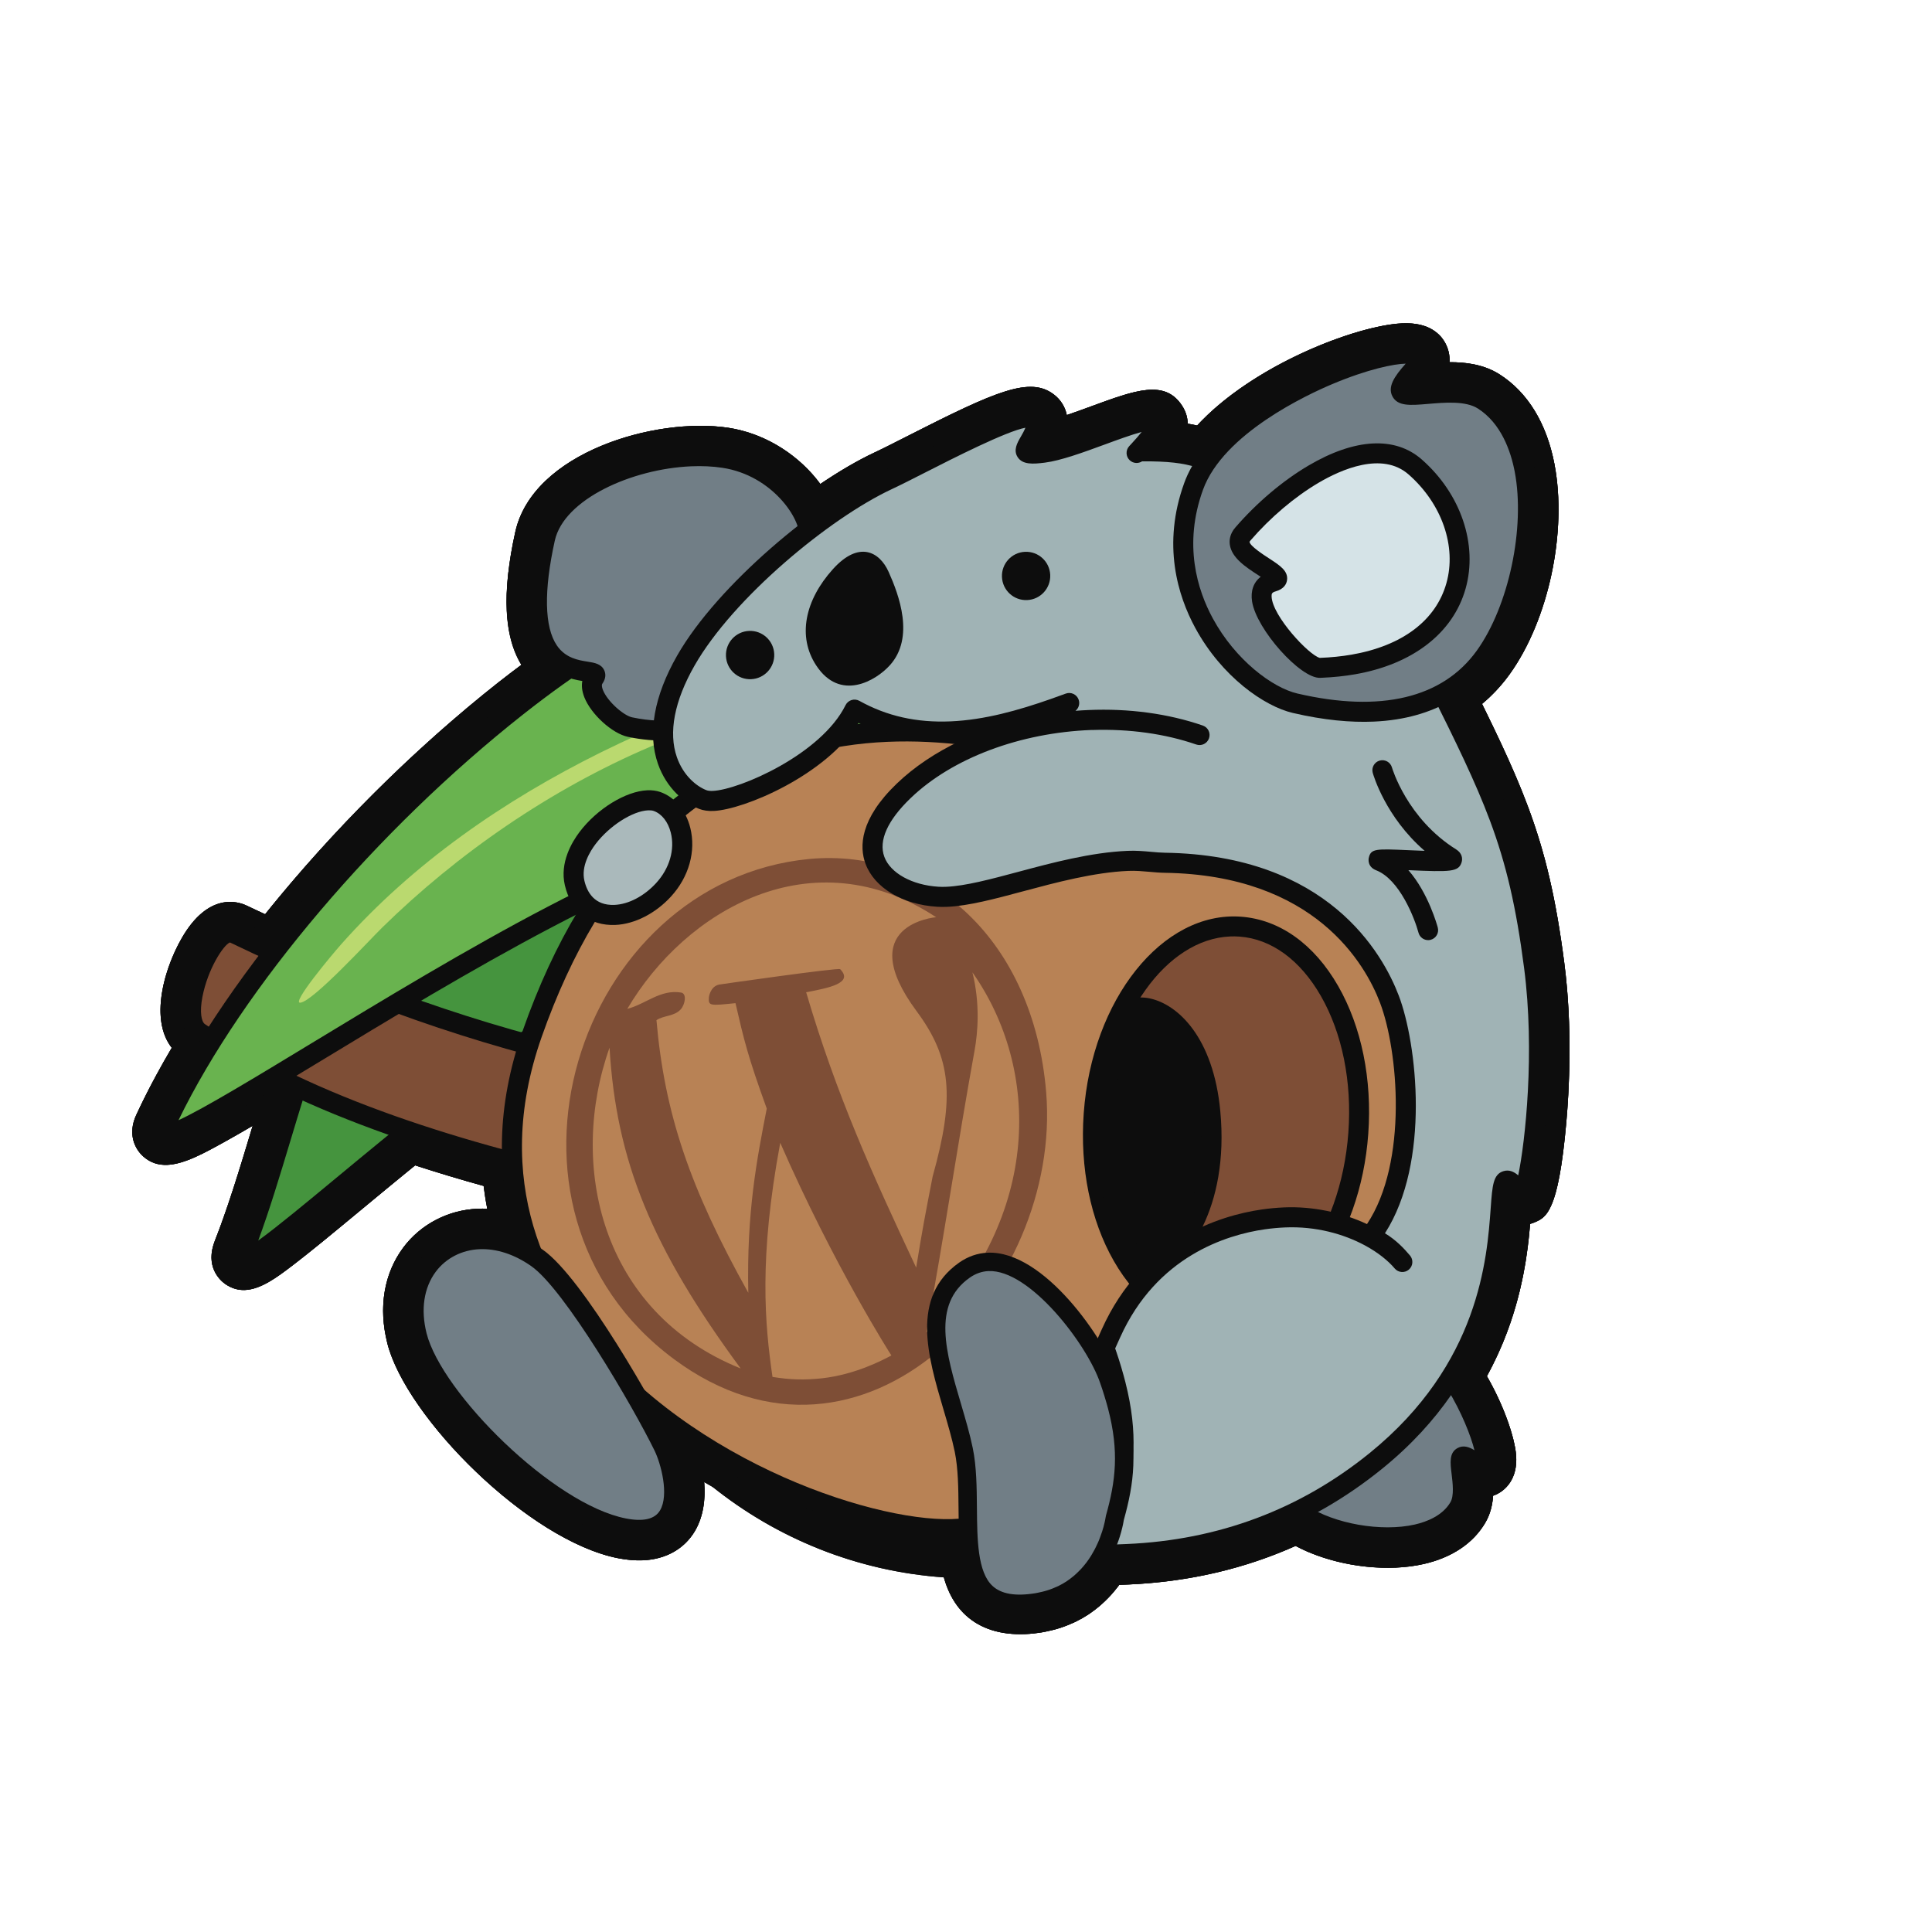 <?xml version="1.0" encoding="utf-8"?>
<svg viewBox="0 0 500 500" xmlns="http://www.w3.org/2000/svg">
  <defs>
    <clipPath id="clippath34" transform="">
      <path d="M 0 396 L 324 396 L 324 0 L 0 0 Z" style="fill: none; clip-rule: nonzero;"/>
    </clipPath>
    <clipPath id="clippath35" transform="">
      <path d="M 215.78 124.093 C 194.193 117.036 182.373 93.733 189.429 72.147 L 189.429 72.147 C 196.486 50.559 219.79 38.739 241.376 45.796 L 241.376 45.796 C 262.963 52.853 274.784 76.156 267.727 97.742 L 267.727 97.742 C 262.054 115.094 245.887 126.137 228.549 126.136 L 228.549 126.136 C 224.318 126.135 220.015 125.477 215.78 124.093" style="fill: none; clip-rule: nonzero;"/>
    </clipPath>
    <clipPath id="clippath36" transform="">
      <path d="M 0 396 L 324 396 L 324 0 L 0 0 Z" style="fill: none; clip-rule: nonzero;"/>
    </clipPath>
    <clipPath id="clippath37" transform="">
      <path d="M 215.78 124.093 C 194.193 117.036 182.373 93.733 189.429 72.147 L 189.429 72.147 C 196.486 50.559 219.79 38.739 241.376 45.796 L 241.376 45.796 C 262.963 52.853 274.784 76.156 267.727 97.742 L 267.727 97.742 C 262.054 115.094 245.887 126.137 228.549 126.136 L 228.549 126.136 C 224.318 126.135 220.015 125.477 215.78 124.093" style="fill: none; clip-rule: nonzero;"/>
    </clipPath>
    <clipPath id="clippath38" transform="">
      <path d="M 0 396 L 324 396 L 324 0 L 0 0 Z" style="fill: none; clip-rule: nonzero;"/>
    </clipPath>
  </defs>
  <g transform="matrix(2.528, 0.707, 0.707, -2.528, -386.056, 353.523)" style="">
    <title>Koala</title>
    <g style="clip-path: url(#clippath34);">
      <g transform="translate(265.269 166.533)">
        <path d="M 0 0 C -0.684 1.372 -1.48 2.572 -2.374 3.587 C -3.268 4.602 -4.259 5.43 -5.333 6.06 C -6.049 6.479 -6.801 6.811 -7.586 7.048 C -7.803 7.114 -8.02 7.168 -8.237 7.21 C -9.758 7.508 -11.284 7.266 -12.663 6.875 C -12.7 7.053 -12.749 7.218 -12.807 7.371 C -12.979 7.831 -13.224 8.186 -13.439 8.434 C -13.627 8.649 -13.856 8.864 -14.136 9.053 C -14.338 9.188 -14.575 9.301 -14.831 9.398 C -15.107 9.504 -15.407 9.591 -15.753 9.628 C -16.42 9.7 -17.223 9.624 -18.185 9.31 C -18.195 9.306 -18.206 9.302 -18.217 9.299 C -18.452 9.221 -18.707 9.121 -18.97 9.013 C -19.025 8.989 -19.08 8.967 -19.137 8.942 C -19.399 8.83 -19.671 8.704 -19.955 8.563 C -19.998 8.543 -20.042 8.52 -20.085 8.498 C -20.355 8.362 -20.634 8.214 -20.921 8.054 C -20.964 8.03 -21.005 8.008 -21.049 7.983 C -21.364 7.806 -21.688 7.613 -22.019 7.409 C -22.07 7.378 -22.122 7.346 -22.173 7.313 C -22.864 6.882 -23.583 6.396 -24.316 5.863 C -24.354 5.837 -24.39 5.811 -24.427 5.783 C -25.591 4.932 -26.784 3.962 -27.951 2.899 C -30.712 0.386 -33.307 -2.642 -34.941 -5.836 L -34.941 -5.837 C -35.249 -5.853 -35.563 -5.876 -35.891 -5.913 C -36.056 -5.343 -36.382 -4.804 -36.932 -4.328 C -37.223 -4.077 -37.516 -3.886 -37.813 -3.747 C -38.11 -3.609 -38.413 -3.525 -38.723 -3.489 C -39.031 -3.453 -39.348 -3.465 -39.673 -3.52 C -39.998 -3.574 -40.333 -3.672 -40.678 -3.806 C -41.023 -3.939 -41.381 -4.11 -41.751 -4.312 C -42.861 -4.919 -44.093 -5.807 -45.504 -6.824 C -45.834 -7.062 -46.182 -7.312 -46.534 -7.563 C -46.887 -7.814 -47.245 -8.066 -47.596 -8.306 C -47.784 -7.939 -48.032 -7.614 -48.332 -7.342 C -48.632 -7.068 -48.984 -6.849 -49.38 -6.691 C -49.551 -6.624 -49.722 -6.569 -49.895 -6.528 C -50.584 -6.362 -51.293 -6.408 -52.091 -6.683 C -53.288 -7.095 -54.686 -8.021 -56.515 -9.521 C -56.82 -9.771 -57.137 -10.037 -57.467 -10.318 C -58.457 -11.165 -59.565 -12.156 -60.821 -13.302 C -61.239 -13.683 -61.674 -14.081 -62.126 -14.497 C -63.169 -15.456 -64.154 -16.362 -64.855 -16.965 C -65.201 -17.262 -65.554 -17.582 -65.911 -17.921 C -66.214 -18.208 -66.522 -18.518 -66.831 -18.832 C -66.881 -18.883 -66.929 -18.927 -66.979 -18.978 C -67.699 -19.72 -68.434 -20.534 -69.17 -21.401 C -70.442 -20.4 -71.998 -19.57 -73.715 -19.04 C -73.808 -19.011 -73.902 -18.987 -73.996 -18.96 C -74.312 -18.869 -74.63 -18.788 -74.954 -18.72 C -75.088 -18.69 -75.223 -18.665 -75.357 -18.64 C -75.652 -18.586 -75.95 -18.543 -76.251 -18.508 C -76.4 -18.49 -76.55 -18.472 -76.7 -18.459 C -77.009 -18.433 -77.319 -18.423 -77.631 -18.419 C -77.77 -18.417 -77.906 -18.408 -78.046 -18.411 C -78.494 -18.419 -78.944 -18.445 -79.396 -18.501 C -79.623 -18.529 -79.853 -18.562 -80.085 -18.602 C -81.015 -18.758 -81.99 -19.002 -82.984 -19.326 C -83.232 -19.407 -83.482 -19.492 -83.732 -19.583 C -84.483 -19.855 -85.241 -20.17 -85.992 -20.525 C -88.246 -21.59 -90.447 -23.012 -92.274 -24.692 C -92.68 -25.065 -93.067 -25.452 -93.433 -25.85 C -93.98 -26.446 -94.479 -27.07 -94.915 -27.716 C -96.225 -29.653 -96.979 -31.794 -96.856 -34.041 C -96.813 -34.818 -96.754 -35.561 -96.679 -36.272 C -96.637 -36.67 -96.578 -37.034 -96.526 -37.411 C -96.485 -37.704 -96.452 -38.012 -96.405 -38.293 C -96.325 -38.778 -96.227 -39.229 -96.127 -39.68 C -96.096 -39.821 -96.07 -39.975 -96.037 -40.113 C -95.916 -40.619 -95.776 -41.093 -95.63 -41.552 C -95.61 -41.613 -95.595 -41.682 -95.574 -41.742 C -95.411 -42.235 -95.23 -42.696 -95.038 -43.134 C -95.03 -43.151 -95.024 -43.172 -95.017 -43.189 C -94.407 -44.558 -93.647 -45.653 -92.74 -46.497 C -93.318 -47.248 -93.896 -48.005 -94.474 -48.795 C -95.231 -49.835 -95.978 -50.895 -96.713 -51.967 C -96.93 -52.284 -97.14 -52.609 -97.355 -52.929 C -97.873 -53.698 -98.39 -54.471 -98.895 -55.254 C -99.124 -55.61 -99.348 -55.973 -99.574 -56.331 C -100.059 -57.098 -100.539 -57.865 -101.01 -58.642 C -101.223 -58.993 -101.431 -59.347 -101.641 -59.7 C -102.12 -60.507 -102.595 -61.315 -103.059 -62.131 C -103.24 -62.449 -103.418 -62.77 -103.598 -63.089 C -104.084 -63.959 -104.563 -64.831 -105.031 -65.707 C -105.176 -65.979 -105.319 -66.25 -105.462 -66.521 C -105.96 -67.469 -106.446 -68.417 -106.921 -69.369 C -107.024 -69.575 -107.128 -69.781 -107.23 -69.988 C -107.744 -71.03 -108.242 -72.073 -108.727 -73.116 C -108.783 -73.238 -108.841 -73.36 -108.897 -73.482 C -109.435 -74.65 -109.954 -75.815 -110.451 -76.979 C -110.453 -76.981 -110.454 -76.984 -110.455 -76.987 C -111.116 -76.877 -111.765 -76.78 -112.434 -76.66 C -112.531 -76.644 -112.657 -76.627 -112.798 -76.617 C -112.852 -76.612 -112.908 -76.61 -112.967 -76.608 C -113.789 -76.584 -115.105 -76.815 -116.23 -78.206 C -116.691 -78.775 -117.121 -79.531 -117.468 -80.556 C -117.563 -80.834 -117.651 -81.132 -117.733 -81.45 C -117.79 -81.674 -117.843 -81.907 -117.893 -82.146 C -117.911 -82.231 -117.925 -82.319 -117.942 -82.405 C -117.972 -82.562 -118.001 -82.719 -118.027 -82.88 C -118.045 -82.989 -118.06 -83.102 -118.076 -83.213 C -118.096 -83.354 -118.116 -83.496 -118.133 -83.64 C -118.148 -83.768 -118.16 -83.896 -118.172 -84.026 C -118.185 -84.154 -118.196 -84.282 -118.205 -84.412 C -118.216 -84.557 -118.224 -84.7 -118.231 -84.846 C -118.236 -84.961 -118.24 -85.076 -118.243 -85.191 C -118.247 -85.351 -118.25 -85.509 -118.249 -85.668 C -118.249 -85.763 -118.246 -85.857 -118.244 -85.952 C -118.239 -86.132 -118.235 -86.31 -118.224 -86.488 C -118.221 -86.543 -118.215 -86.598 -118.211 -86.652 C -118.143 -87.61 -117.975 -88.544 -117.68 -89.394 C -117.677 -89.4 -117.675 -89.408 -117.673 -89.416 C -117.603 -89.616 -117.522 -89.809 -117.438 -89.997 C -117.424 -90.028 -117.411 -90.06 -117.397 -90.09 C -117.314 -90.269 -117.222 -90.439 -117.125 -90.607 C -117.104 -90.643 -117.084 -90.677 -117.063 -90.712 C -116.964 -90.874 -116.857 -91.03 -116.744 -91.18 C -116.72 -91.212 -116.694 -91.242 -116.669 -91.273 C -116.551 -91.422 -116.427 -91.564 -116.292 -91.697 C -116.271 -91.72 -116.247 -91.739 -116.224 -91.761 C -116.08 -91.898 -115.931 -92.03 -115.769 -92.148 C -116.037 -93.156 -116.282 -94.148 -116.504 -95.127 C -116.577 -95.445 -116.651 -95.764 -116.72 -96.079 C -116.794 -96.431 -116.866 -96.779 -116.935 -97.126 C -117.095 -97.924 -117.244 -98.714 -117.367 -99.486 C -117.445 -99.977 -117.44 -100.422 -117.372 -100.824 C -117.167 -102.028 -116.395 -102.83 -115.601 -103.219 C -114.745 -103.639 -113.913 -103.65 -113.083 -103.379 C -111.883 -102.986 -110.688 -102.004 -109.426 -100.807 C -109.006 -100.408 -108.578 -99.985 -108.141 -99.553 C -107.822 -99.238 -107.486 -98.899 -107.14 -98.549 C -107.116 -98.524 -107.091 -98.499 -107.067 -98.475 C -106.731 -98.134 -106.382 -97.774 -106.022 -97.402 C -106.024 -97.517 -106.027 -97.636 -106.029 -97.75 C -106.084 -100.475 -106.145 -103.082 -106.277 -105.536 C -106.347 -106.834 -106.431 -108.103 -106.557 -109.294 C -106.684 -110.492 -106.409 -111.337 -106.012 -111.927 C -105.898 -112.095 -105.775 -112.242 -105.648 -112.371 C -105.585 -112.436 -105.521 -112.495 -105.457 -112.551 C -105.071 -112.883 -104.685 -113.058 -104.474 -113.137 C -104.226 -113.229 -103.987 -113.279 -103.753 -113.312 C -103.273 -113.379 -102.818 -113.339 -102.389 -113.198 C -101.252 -112.826 -100.279 -111.824 -99.393 -110.723 C -99.098 -110.355 -98.812 -109.978 -98.532 -109.608 C -98.366 -109.389 -98.194 -109.158 -98.016 -108.916 C -97.659 -108.433 -97.278 -107.904 -96.874 -107.337 C -96.672 -107.054 -96.465 -106.76 -96.251 -106.458 C -95.399 -105.249 -94.462 -103.896 -93.455 -102.445 C -93.367 -102.318 -93.273 -102.185 -93.184 -102.055 C -93.004 -101.795 -92.823 -101.535 -92.637 -101.267 C -92.57 -101.171 -92.501 -101.071 -92.435 -100.975 C -92.178 -100.605 -91.917 -100.231 -91.649 -99.847 L -91.55 -99.703 C -91.258 -99.285 -90.961 -98.859 -90.657 -98.426 C -90.623 -98.378 -90.59 -98.33 -90.556 -98.282 C -90.226 -97.811 -89.89 -97.332 -89.546 -96.846 C -88.415 -96.894 -87.28 -96.928 -86.143 -96.949 C -86.068 -96.951 -85.995 -96.952 -85.921 -96.954 C -84.778 -96.975 -83.635 -96.985 -82.49 -96.982 L -82.49 -96.983 C -82.2 -97.685 -81.886 -98.373 -81.547 -99.049 C -81.546 -99.05 -81.546 -99.051 -81.546 -99.052 C -81.851 -99.123 -82.151 -99.205 -82.448 -99.303 C -83.149 -99.531 -83.813 -99.833 -84.43 -100.197 C -85.189 -100.646 -85.868 -101.201 -86.471 -101.826 C -87.335 -102.726 -88.031 -103.78 -88.488 -104.967 C -88.918 -106.083 -89.136 -107.256 -89.146 -108.451 C -89.154 -109.647 -88.954 -110.866 -88.549 -112.076 C -88.541 -112.099 -88.53 -112.12 -88.522 -112.143 C -88.274 -112.872 -87.946 -113.597 -87.549 -114.311 C -87.52 -114.365 -87.497 -114.42 -87.466 -114.474 C -85.851 -117.296 -82.137 -120.485 -77.718 -123.139 C -77.637 -123.187 -77.556 -123.235 -77.475 -123.284 C -74.3 -125.164 -70.779 -126.763 -67.416 -127.747 C -66.867 -127.907 -66.324 -128.047 -65.786 -128.174 C -64.324 -128.517 -62.907 -128.734 -61.584 -128.787 C -60.98 -128.812 -60.396 -128.802 -59.835 -128.757 C -58.953 -128.686 -58.144 -128.531 -57.427 -128.297 C -56.087 -127.858 -55.008 -127.118 -54.258 -126.143 C -53.808 -125.557 -53.476 -124.886 -53.275 -124.146 C -53.218 -123.931 -53.174 -123.715 -53.141 -123.499 C -53.128 -123.417 -53.123 -123.336 -53.113 -123.254 C -53.098 -123.119 -53.082 -122.984 -53.074 -122.85 C -53.068 -122.745 -53.07 -122.642 -53.069 -122.537 C -53.068 -122.427 -53.065 -122.315 -53.069 -122.204 C -53.074 -122.085 -53.084 -121.965 -53.094 -121.846 C -53.102 -121.753 -53.108 -121.659 -53.12 -121.566 C -53.136 -121.433 -53.155 -121.3 -53.178 -121.166 C -53.19 -121.092 -53.202 -121.019 -53.217 -120.944 C -53.245 -120.796 -53.276 -120.648 -53.312 -120.501 C -53.325 -120.448 -53.338 -120.396 -53.352 -120.343 C -53.394 -120.178 -53.439 -120.016 -53.489 -119.854 C -53.498 -119.825 -53.507 -119.797 -53.517 -119.769 C -53.574 -119.587 -53.635 -119.408 -53.7 -119.23 C -53.426 -119.303 -53.152 -119.373 -52.879 -119.44 L -52.812 -119.458 C -50.951 -120.251 -49.032 -120.908 -47.068 -121.424 C -47.028 -121.434 -46.988 -121.444 -46.948 -121.455 C -45.026 -121.952 -43.064 -122.313 -41.074 -122.528 C -41.003 -122.536 -40.932 -122.545 -40.86 -122.553 C -40.396 -122.601 -39.93 -122.641 -39.462 -122.673 C -39.394 -122.678 -39.325 -122.681 -39.256 -122.686 C -37.804 -122.778 -36.34 -122.793 -34.869 -122.729 C -34.796 -122.726 -34.724 -122.724 -34.65 -122.72 C -34.2 -122.698 -33.749 -122.666 -33.298 -122.629 C -33.176 -122.619 -33.054 -122.607 -32.932 -122.597 C -32.475 -122.555 -32.018 -122.509 -31.561 -122.451 C -31.553 -122.45 -31.544 -122.448 -31.536 -122.447 C -30.494 -122.315 -29.451 -122.144 -28.408 -121.929 C -27.837 -122.864 -27.147 -123.688 -26.291 -124.328 C -26.252 -124.358 -26.21 -124.387 -26.169 -124.416 C -25.896 -124.61 -25.612 -124.793 -25.304 -124.948 C -23.541 -125.837 -21.464 -125.9 -19.13 -125.138 C -18.645 -124.979 -18.158 -124.785 -17.63 -124.54 C -17.504 -124.481 -17.384 -124.42 -17.278 -124.364 L -17.217 -124.332 C -16.873 -124.156 -16.562 -123.98 -16.254 -123.787 C -16.121 -123.703 -15.988 -123.616 -15.861 -123.529 C -15.559 -123.321 -15.264 -123.097 -14.983 -122.861 C -14.9 -122.795 -14.818 -122.729 -14.707 -122.631 C -14.346 -122.308 -14.012 -121.971 -13.716 -121.633 C -13.668 -121.577 -13.623 -121.522 -13.577 -121.466 C -13.344 -121.188 -13.116 -120.888 -12.897 -120.569 L -12.75 -120.346 C -12.745 -120.338 -12.717 -120.294 -12.712 -120.286 C -12.537 -120.014 -12.374 -119.736 -12.217 -119.441 L -12.215 -119.438 C -12.168 -119.352 -12.123 -119.267 -12.082 -119.184 C -11.933 -118.885 -11.795 -118.581 -11.674 -118.281 C -11.665 -118.26 -11.653 -118.23 -11.643 -118.206 C -11.631 -118.177 -11.62 -118.151 -11.606 -118.118 C -11.589 -118.072 -11.577 -118.026 -11.56 -117.981 L -10.684 -117.699 C -10.03 -117.485 -9.389 -117.257 -8.753 -117.02 C -8.568 -116.951 -8.388 -116.877 -8.205 -116.806 C -7.746 -116.628 -7.29 -116.446 -6.841 -116.256 C -6.651 -116.176 -6.465 -116.093 -6.277 -116.011 C -5.823 -115.811 -5.373 -115.604 -4.928 -115.392 C -4.772 -115.317 -4.617 -115.243 -4.463 -115.168 C -3.945 -114.913 -3.436 -114.649 -2.932 -114.377 C -2.86 -114.339 -2.789 -114.303 -2.719 -114.264 C -0.266 -112.921 2.022 -111.364 4.146 -109.602 C 4.318 -109.64 4.498 -109.664 4.673 -109.696 C 4.923 -109.742 5.172 -109.791 5.429 -109.825 C 5.632 -109.854 5.84 -109.869 6.046 -109.89 C 6.286 -109.914 6.524 -109.938 6.769 -109.953 C 6.98 -109.965 7.193 -109.97 7.407 -109.976 C 7.654 -109.981 7.901 -109.986 8.151 -109.983 C 8.362 -109.98 8.573 -109.974 8.786 -109.965 C 9.045 -109.954 9.303 -109.938 9.563 -109.917 C 9.767 -109.9 9.97 -109.884 10.173 -109.861 C 10.447 -109.831 10.719 -109.794 10.99 -109.753 C 11.18 -109.725 11.368 -109.699 11.556 -109.666 C 11.858 -109.612 12.156 -109.548 12.455 -109.481 C 12.607 -109.447 12.762 -109.418 12.912 -109.381 C 13.359 -109.271 13.8 -109.147 14.229 -109.007 L 14.229 -109.007 C 14.689 -108.856 15.137 -108.689 15.569 -108.506 C 16.002 -108.322 16.418 -108.123 16.815 -107.907 C 17.127 -107.737 17.426 -107.56 17.71 -107.373 C 17.995 -107.187 18.266 -106.992 18.522 -106.789 C 19.036 -106.384 19.493 -105.946 19.892 -105.481 C 20.687 -104.551 21.247 -103.507 21.548 -102.374 C 21.612 -102.133 21.657 -101.892 21.687 -101.653 C 21.772 -100.938 21.711 -100.241 21.576 -99.591 C 21.729 -99.485 21.852 -99.382 21.944 -99.295 C 22.136 -99.117 22.409 -98.814 22.629 -98.381 C 22.996 -97.658 23.217 -96.571 22.668 -95.093 C 22.595 -94.893 22.5 -94.675 22.388 -94.442 C 22.32 -94.303 22.233 -94.148 22.153 -93.998 C 22.102 -93.901 22.059 -93.812 22.001 -93.71 C 21.874 -93.486 21.728 -93.249 21.575 -93.009 C 21.555 -92.977 21.538 -92.946 21.518 -92.913 C 20.629 -91.526 19.346 -89.914 17.815 -88.411 C 17.813 -88.41 17.812 -88.409 17.812 -88.407 C 17.942 -87.843 18.051 -87.288 18.149 -86.738 C 18.176 -86.591 18.202 -86.443 18.227 -86.296 C 18.314 -85.765 18.391 -85.24 18.451 -84.725 C 18.465 -84.609 18.475 -84.497 18.487 -84.383 C 18.535 -83.934 18.573 -83.491 18.603 -83.056 C 18.611 -82.939 18.621 -82.821 18.628 -82.705 C 18.656 -82.214 18.672 -81.733 18.68 -81.261 C 18.682 -81.13 18.682 -81.002 18.683 -80.872 C 18.685 -80.426 18.681 -79.986 18.668 -79.56 C 18.666 -79.506 18.665 -79.452 18.663 -79.399 C 18.646 -78.953 18.621 -78.521 18.591 -78.097 C 18.583 -77.985 18.575 -77.875 18.566 -77.766 C 18.533 -77.347 18.495 -76.938 18.451 -76.544 C 18.441 -76.46 18.432 -76.381 18.422 -76.299 C 18.381 -75.946 18.336 -75.604 18.289 -75.273 C 18.279 -75.203 18.27 -75.132 18.26 -75.063 C 18.206 -74.695 18.149 -74.344 18.092 -74.005 C 18.077 -73.92 18.062 -73.839 18.048 -73.756 C 17.991 -73.43 17.934 -73.113 17.876 -72.816 C 17.875 -72.812 17.875 -72.806 17.874 -72.801 C 17.976 -72.739 18.074 -72.672 18.171 -72.598 C 18.57 -72.289 18.963 -71.986 19.21 -71.266 C 19.278 -71.067 19.332 -70.827 19.375 -70.557 C 19.411 -70.336 19.44 -70.098 19.456 -69.818 C 19.468 -69.611 19.473 -69.387 19.473 -69.142 C 19.467 -67.676 19.227 -65.509 18.615 -62.217 C 18.435 -61.246 18.18 -59.983 17.837 -58.525 C 17.632 -57.65 17.396 -56.705 17.124 -55.711 C 16.944 -55.049 16.748 -54.363 16.537 -53.663 C 16.431 -53.313 16.321 -52.959 16.207 -52.602 C 15.638 -50.815 14.967 -48.95 14.182 -47.103 C 11.683 -41.222 9.479 -37.201 6.576 -33.223 C 6.29 -32.831 5.995 -32.44 5.696 -32.049 C 5.596 -31.918 5.492 -31.785 5.39 -31.654 C 5.187 -31.392 4.98 -31.129 4.771 -30.865 C 4.648 -30.712 4.524 -30.558 4.4 -30.404 C 4.2 -30.156 3.996 -29.907 3.79 -29.657 C 3.658 -29.499 3.529 -29.34 3.396 -29.18 C 3.121 -28.853 2.841 -28.521 2.555 -28.187 C 2.328 -27.921 2.094 -27.649 1.859 -27.379 C 1.709 -27.206 1.561 -27.034 1.408 -26.859 C 1.175 -26.593 0.935 -26.319 0.694 -26.047 C 0.578 -25.915 0.461 -25.783 0.343 -25.649 C 0.068 -25.34 -0.212 -25.025 -0.497 -24.706 L -0.501 -24.702 C -0.304 -24.417 -0.121 -24.131 0.05 -23.845 C 0.077 -23.799 0.103 -23.753 0.129 -23.707 C 0.263 -23.478 0.389 -23.249 0.507 -23.021 C 0.547 -22.944 0.585 -22.868 0.623 -22.792 C 0.726 -22.586 0.821 -22.383 0.912 -22.179 C 0.944 -22.104 0.979 -22.031 1.011 -21.957 C 1.125 -21.689 1.233 -21.423 1.329 -21.16 C 1.471 -20.773 1.602 -20.377 1.721 -19.971 C 1.96 -19.159 2.154 -18.31 2.307 -17.434 C 2.535 -16.12 2.666 -14.748 2.703 -13.353 C 2.764 -11.027 2.563 -8.64 2.108 -6.358 C 1.654 -4.076 0.948 -1.9 0 0" style="fill: rgb(13, 13, 13); fill-opacity: 1;"/>
      </g>
    </g>
    <g style="clip-path: url(#clippath34);">
      <g transform="translate(271.845 133.31)">
        <path d="M 0 0 C -1.981 2.714 -4.268 5.382 -7.077 8.521 C -6.258 9.705 -5.668 10.913 -5.247 12.063 C -2.984 18.243 -3.543 27.142 -6.576 33.224 C -8.4 36.882 -11.023 39.319 -14.162 40.271 C -15.896 40.798 -17.663 40.545 -19.239 40.099 C -19.388 40.808 -19.729 41.326 -20.016 41.657 C -20.765 42.521 -22.195 43.371 -24.761 42.533 C -24.771 42.529 -24.782 42.525 -24.793 42.522 C -29.012 41.125 -37.784 34.688 -41.518 27.387 C -41.825 27.371 -42.139 27.348 -42.467 27.311 C -42.632 27.881 -42.958 28.42 -43.508 28.896 C -45.831 30.904 -48.317 29.112 -52.08 26.399 C -52.74 25.924 -53.471 25.397 -54.172 24.918 C -54.548 25.65 -55.164 26.219 -55.956 26.532 C -58.69 27.613 -61.468 25.38 -68.702 18.727 C -69.745 17.768 -70.73 16.861 -71.432 16.259 C -72.799 15.084 -74.271 13.562 -75.746 11.822 C -78.335 13.86 -82.111 15.201 -85.973 14.723 C -93.21 13.827 -103.87 7.171 -103.433 -0.817 C -103.098 -6.949 -101.742 -11.018 -99.316 -13.273 C -99.895 -14.024 -100.473 -14.781 -101.05 -15.571 C -107.363 -24.226 -112.908 -34.117 -117.031 -43.764 C -117.692 -43.653 -118.341 -43.557 -119.01 -43.437 C -119.923 -43.273 -123.004 -43.136 -124.309 -48.227 C -125.173 -51.598 -125.225 -56.816 -122.345 -58.925 C -123.021 -61.463 -123.57 -63.927 -123.943 -66.263 C -124.256 -68.224 -123.236 -69.477 -122.177 -69.995 C -121.321 -70.415 -120.489 -70.427 -119.659 -70.155 C -118.06 -69.633 -116.467 -68.059 -114.717 -66.329 C -114.069 -65.689 -113.357 -64.963 -112.598 -64.179 C -112.6 -64.293 -112.603 -64.412 -112.605 -64.526 C -112.689 -68.693 -112.769 -72.628 -113.133 -76.07 C -113.424 -78.809 -111.612 -79.703 -111.05 -79.913 C -110.293 -80.194 -109.604 -80.184 -108.966 -79.975 C -107.448 -79.479 -106.226 -77.862 -105.108 -76.385 C -103.783 -74.632 -102.044 -72.125 -100.031 -69.222 C -98.865 -67.54 -97.548 -65.642 -96.122 -63.622 C -93.782 -63.721 -91.426 -63.765 -89.066 -63.759 C -88.776 -64.461 -88.461 -65.151 -88.122 -65.828 C -88.427 -65.899 -88.728 -65.981 -89.024 -66.079 C -91.829 -66.996 -94.031 -69.061 -95.064 -71.743 C -96.212 -74.72 -95.849 -78.097 -94.042 -81.25 C -90.311 -87.769 -75.391 -96.256 -66.411 -95.533 C -65.529 -95.462 -64.72 -95.308 -64.003 -95.073 C -61.858 -94.372 -60.385 -92.897 -59.852 -90.922 C -59.412 -89.288 -59.699 -87.561 -60.276 -86.007 C -59.979 -86.086 -59.684 -86.161 -59.388 -86.234 C -51.873 -89.439 -43.392 -90.439 -34.976 -88.703 C -34.199 -89.975 -33.217 -91.051 -31.88 -91.725 C -30.117 -92.612 -28.04 -92.677 -25.706 -91.914 C -25.221 -91.755 -24.734 -91.562 -24.206 -91.316 C -24.08 -91.258 -23.96 -91.196 -23.854 -91.141 L -23.794 -91.108 C -23.449 -90.933 -23.139 -90.757 -22.83 -90.563 C -22.697 -90.479 -22.564 -90.393 -22.437 -90.306 C -22.135 -90.098 -21.84 -89.873 -21.56 -89.638 C -21.477 -89.571 -21.395 -89.505 -21.283 -89.407 C -20.922 -89.084 -20.588 -88.747 -20.292 -88.409 C -20.244 -88.354 -20.198 -88.299 -20.153 -88.242 C -19.92 -87.964 -19.692 -87.664 -19.474 -87.346 L -19.326 -87.122 C -19.321 -87.114 -19.293 -87.07 -19.288 -87.063 C -19.113 -86.79 -18.95 -86.513 -18.793 -86.218 L -18.791 -86.214 C -18.744 -86.128 -18.699 -86.043 -18.658 -85.96 C -18.508 -85.661 -18.371 -85.357 -18.25 -85.058 C -18.229 -85.011 -18.208 -84.957 -18.183 -84.895 C -18.165 -84.849 -18.153 -84.803 -18.136 -84.758 L -17.26 -84.476 C -11.665 -82.646 -6.711 -79.932 -2.43 -76.378 C 0.676 -77.066 4.455 -76.828 7.653 -75.783 C 8.573 -75.482 9.445 -75.114 10.239 -74.684 C 12.733 -73.328 14.37 -71.415 14.972 -69.15 C 15.229 -68.184 15.18 -67.234 15 -66.367 C 15.153 -66.262 15.275 -66.158 15.368 -66.071 C 15.878 -65.597 16.97 -64.235 16.092 -61.869 C 15.508 -60.295 13.688 -57.591 11.235 -55.184 C 12.761 -48.623 11.966 -43.055 11.297 -39.577 C 11.399 -39.516 11.498 -39.448 11.595 -39.374 C 12.661 -38.55 13.669 -37.771 12.039 -28.993 C 11.462 -25.886 10.119 -19.79 7.605 -13.879 C 5.106 -7.998 2.902 -3.978 0 0" style="fill: rgb(13, 13, 13); fill-opacity: 1;"/>
      </g>
    </g>
    <g style="clip-path: url(#clippath34);">
      <g transform="translate(209.309 139.544)">
        <path d="M 0 0 C -39.317 -31.848 -21.992 -1.142 -39.317 -31.848 C -49.085 -49.16 -46.16 -68.938 -47.61 -82.621 C -48.362 -89.725 -22.898 -42.17 -5.851 -37.093 C 1.161 -35.005 1.546 -1.387 0 0" style="fill: rgb(13, 13, 13); fill-opacity: 1;"/>
      </g>
    </g>
    <g style="clip-path: url(#clippath34);">
      <g transform="translate(206.649 138.235)">
        <path d="M 0 0 Z M -4.11 -32.93 Z M -2.64 -2.902 C -9.822 -5.25 -22.807 -12.103 -34.042 -32.016 C -40.89 -44.153 -41.162 -57.658 -41.403 -69.573 C -41.428 -70.797 -41.452 -72.002 -41.483 -73.185 C -40.913 -72.368 -40.335 -71.534 -39.773 -70.724 C -27.77 -53.413 -15.118 -36.22 -4.092 -32.918 C -3.327 -32.447 -1.177 -28.779 -0.101 -17.278 C 0.485 -11.014 0.479 -5.19 0.268 -2.101 C -0.542 -2.279 -1.521 -2.536 -2.64 -2.902 M -43.77 -84.9 C -44.408 -85.109 -45.098 -85.12 -45.854 -84.839 C -46.417 -84.63 -48.229 -83.734 -47.938 -80.996 C -47.574 -77.554 -47.494 -73.619 -47.41 -69.452 C -47.168 -57.452 -46.867 -42.519 -39.275 -29.063 C -21.345 2.716 1.538 4.259 2.503 4.309 C 3.296 4.35 4.073 4.075 4.664 3.545 C 5.495 2.801 6.633 1.781 6.376 -9.279 C 6.218 -16.105 5.501 -22.812 4.409 -27.678 C 2.937 -34.241 0.798 -37.729 -2.333 -38.663 C -2.421 -38.689 -2.508 -38.717 -2.596 -38.745 C -12.54 -41.996 -27.023 -62.882 -34.836 -74.147 C -36.849 -77.051 -38.588 -79.558 -39.913 -81.311 C -41.03 -82.788 -42.253 -84.404 -43.77 -84.9" style="fill: rgb(13, 13, 13); fill-opacity: 1;"/>
      </g>
    </g>
    <g style="clip-path: url(#clippath34);">
      <g transform="translate(231.648 89.761)">
        <path d="M 0 0 C -30.392 -5.591 -51.465 -7.825 -79.341 -2.846 C -81.559 -2.448 -82.821 -12.212 -79.948 -13.18 C -54.113 -21.88 -12.059 -14.191 1.266 -11.994 C 4.801 -11.411 2.407 0.443 0 0" style="fill: rgb(13, 13, 13); fill-opacity: 1;"/>
      </g>
    </g>
    <g style="clip-path: url(#clippath34);">
      <g transform="translate(232.185 86.806)">
        <path d="M 0 0 C 0.002 0 0.004 0 0.007 0.001 C 0.004 0 0.002 0 0 0 M 0.007 0.001 L 0.012 0.002 Z M -78.978 -7.559 C -55.045 -15.322 -16.463 -8.868 -1.869 -6.427 L -0.554 -6.208 C -0.286 -4.839 -0.718 -1.815 -1.372 -0.252 C -31.507 -5.741 -52.162 -7.674 -78.826 -3.124 C -79.176 -4.459 -79.272 -6.594 -78.978 -7.559 M 0.235 -6.076 L 0.239 -6.075 C 0.238 -6.075 0.237 -6.076 0.235 -6.076 M 1.885 -11.841 C 1.668 -11.911 1.446 -11.966 1.217 -12.003 L -0.877 -12.353 C -15.989 -14.88 -56.131 -21.596 -81.444 -13.072 C -85.573 -11.681 -85.623 -5.522 -84.649 -1.723 C -83.344 3.367 -80.263 3.23 -79.35 3.067 C -52.412 -1.746 -31.857 0.249 -1.081 5.91 C -0.408 6.033 1.318 6.129 2.818 4.345 C 4.929 1.835 6.349 -4.931 4.964 -8.679 C 4.378 -10.265 3.275 -11.386 1.885 -11.841" style="fill: rgb(13, 13, 13); fill-opacity: 1;"/>
      </g>
    </g>
    <g style="clip-path: url(#clippath34);">
      <g transform="translate(227.318 122.096)">
        <path d="M 0 0 C 0.16 0.089 0.276 0.24 0.322 0.417 C 0.368 0.594 0.341 0.782 0.244 0.937 C -2.799 5.597 -24.111 34.971 -54.096 -6.129 C -66.248 -22.784 -74.325 -42.201 -76.45 -55.521 C -77.427 -61.647 -43.479 -17.923 -28.221 -12.631 C -14.966 -8.035 -2.826 -1.549 0 0" style="fill: rgb(13, 13, 13); fill-opacity: 1;"/>
      </g>
    </g>
    <g style="clip-path: url(#clippath34);">
      <g transform="translate(227.318 122.096)">
        <path d="M 0 0 L 0.005 0.001 Z M -29.231 11.412 C -36.515 9.031 -44.034 2.566 -51.669 -7.899 C -60.717 -20.3 -68.118 -35.281 -71.713 -48.082 C -69.979 -46.274 -68.053 -44.217 -66.224 -42.265 C -54.73 -29.993 -38.99 -13.187 -29.205 -9.793 C -18.523 -6.089 -8.448 -1.063 -3.775 1.388 C -6.761 5.224 -13.423 12.212 -22.466 12.445 C -24.695 12.503 -26.952 12.157 -29.231 11.412 M -75.133 -58.941 C -75.962 -59.213 -76.794 -59.201 -77.651 -58.781 C -78.71 -58.263 -79.729 -57.01 -79.417 -55.049 C -77.021 -40.033 -68.035 -20.136 -56.523 -4.358 C -45.266 11.073 -33.753 18.747 -22.312 18.451 C -8.435 18.093 0.387 6.213 2.76 2.581 C 2.773 2.56 2.787 2.538 2.8 2.517 C 3.324 1.668 3.48 0.628 3.23 -0.338 C 2.981 -1.303 2.336 -2.138 1.461 -2.625 C 1.455 -2.628 1.449 -2.632 1.443 -2.635 C -1.924 -4.48 -13.945 -10.861 -27.236 -15.47 C -35.619 -18.376 -51.397 -35.224 -61.839 -46.372 C -65.146 -49.903 -68.001 -52.952 -70.19 -55.115 C -71.94 -56.845 -73.533 -58.419 -75.133 -58.941" style="fill: rgb(13, 13, 13); fill-opacity: 1;"/>
      </g>
    </g>
    <g style="clip-path: url(#clippath34);">
      <g transform="translate(210.443 129.797)">
        <path d="M 0 0 C 1.577 0.405 3.174 0.736 4.785 0.986 C 5.878 0.731 5.51 1.156 5.878 0.731 C 6.379 0.154 5.994 -0.668 4.784 -0.859 C -15.805 -4.192 -33.774 -20.378 -44.16 -38.402 C -45.08 -39.998 -48.744 -47.223 -49.938 -47.716 C -50.808 -48.075 -48.237 -42.367 -47.614 -41.087 C -42.923 -31.44 -35.957 -23.086 -28.043 -15.96 C -20.031 -8.746 -10.771 -2.904 -0.441 -0.116 C -0.295 -0.077 -0.147 -0.038 0 0" style="fill: rgb(13, 13, 13); fill-opacity: 1;"/>
      </g>
    </g>
    <g style="clip-path: url(#clippath34);">
      <g transform="translate(214.746 131.902)">
        <path d="M 0 0 C 0.002 0 0 0 0.002 0.001 C 0.002 0 0 0 0 0 M -53.326 -52.684 C -54.483 -53.063 -55.73 -52.755 -56.563 -51.869 C -57.758 -50.599 -58.224 -49.292 -54.618 -41.878 C -50.14 -32.67 -43.323 -23.907 -34.356 -15.833 C -25.168 -7.56 -15.472 -2.002 -5.527 0.679 L -5.054 0.803 C -5.053 0.803 -5.052 0.804 -5.051 0.804 C -3.393 1.229 -1.714 1.577 -0.058 1.837 C 1.134 2.072 2.742 1.865 3.844 0.596 C 4.771 -0.475 5.041 -1.891 4.565 -3.193 C 4.04 -4.634 2.689 -5.658 0.951 -5.933 C -20.202 -9.357 -37.104 -26.813 -45.86 -42.008 C -46.036 -42.313 -46.318 -42.837 -46.665 -43.48 C -50.313 -50.241 -51.514 -51.945 -53.093 -52.598 C -53.17 -52.63 -53.248 -52.658 -53.326 -52.684" style="fill: rgb(13, 13, 13); fill-opacity: 1;"/>
      </g>
    </g>
    <g style="clip-path: url(#clippath34);">
      <g transform="translate(262.417 116.514)">
        <path d="M 0 0 C 1.252 -0.953 12.879 -11.271 8.922 -27.291 C 2.898 -51.676 -10.838 -58.787 -23.991 -66.244 C -34.11 -71.98 -81.415 -67.026 -79.074 -31.22 C -75.246 27.318 -9.698 7.389 0 0" style="fill: rgb(13, 13, 13); fill-opacity: 1;"/>
      </g>
    </g>
    <g style="clip-path: url(#clippath34);">
      <g transform="translate(210.102 120.582)">
        <path d="M 0 0 C -1.34 -0.438 -2.652 -0.945 -3.938 -1.531 C -15.977 -7.012 -22.646 -18.436 -23.761 -35.484 C -24.506 -46.889 -19.913 -55.79 -10.108 -61.938 C 3.034 -70.182 21.715 -70.609 26.843 -67.698 L 28.042 -67.02 C 40.77 -59.824 52.79 -53.027 58.32 -30.639 C 62 -15.741 50.636 -6.566 50.495 -6.458 C 45.799 -2.881 20.243 6.617 0 0 M 27.391 -73.96 C 18.785 -76.773 0.492 -75.68 -13.301 -67.029 C -24.954 -59.72 -30.645 -48.677 -29.756 -35.093 C -28.485 -15.663 -20.638 -2.532 -6.428 3.938 C 5.834 9.522 19.975 8.659 29.675 6.952 C 40.886 4.979 50.467 1.117 54.136 -1.679 L 54.137 -1.679 C 58.239 -4.806 68.036 -16.361 64.154 -32.079 C 58.003 -56.983 43.656 -65.094 30.999 -72.25 L 29.806 -72.926 C 29.124 -73.313 28.312 -73.659 27.391 -73.96" style="fill: rgb(13, 13, 13); fill-opacity: 1;"/>
      </g>
    </g>
    <g>
      <path d="M 215.78 124.093 C 194.193 117.036 182.373 93.733 189.429 72.147 L 189.429 72.147 C 196.486 50.559 219.79 38.739 241.376 45.796 L 241.376 45.796 C 262.963 52.853 274.784 76.156 267.727 97.742 L 267.727 97.742 C 262.054 115.094 245.887 126.137 228.549 126.136 L 228.549 126.136 C 224.318 126.135 220.015 125.477 215.78 124.093" style="fill: none;"/>
    </g>
    <g style="clip-path: url(#clippath35);">
      <g transform="translate(205.003 109.239)">
        <path d="M 0 0 C -21.481 -8.305 -22.812 -42.174 0.437 -51.078 C 22.187 -59.408 35.438 -34.003 28.687 -15.842 C 23.454 -1.763 11.175 4.283 0 0 M -13.292 -19.061 C -10.389 -8.155 -0.342 2.271 13.6 -2.159 C 13.516 -2.183 5.851 -5.084 14.241 -11.601 C 18.776 -15.123 20.157 -18.687 20.15 -26.853 C 20.466 -30.775 20.562 -31.959 21.006 -35.958 C 14.358 -28.259 8.829 -21.66 3.249 -12.735 C 5.263 -11.733 7.544 -10.6 5.867 -9.641 C 5.656 -9.52 -5.123 -14.268 -5.224 -14.319 C -6.03 -14.745 -5.852 -15.801 -5.85 -15.812 C -5.679 -16.635 -5.537 -16.579 -3.172 -15.646 C -1.414 -18.866 -0.613 -20.336 2.597 -24.826 C 3.005 -29.92 3.425 -35.188 5.736 -42.805 C -2.643 -34.359 -6.969 -28.007 -10.224 -19.36 C -9.646 -18.687 -8.628 -18.544 -8.204 -17.684 C -7.915 -17.097 -8.032 -16.024 -8.612 -16.084 C -10.667 -16.298 -11.688 -18.138 -13.292 -19.061 M 23.688 -41.843 C 22.849 -32.321 21.678 -23.338 20.788 -13.818 C 20.616 -11.978 20.079 -9.202 18.504 -6.427 C 27.543 -13.817 31.529 -27.64 23.688 -41.843 M 7.021 -50.194 C -7.848 -48.543 -14.783 -35.373 -13.948 -23.217 C -10.311 -33.788 -4.627 -41.099 7.021 -50.194 M 15.019 -48.962 C 13.399 -49.61 12.022 -49.955 10.266 -50.151 C 8.153 -45.369 5.813 -39.297 4.786 -27.717 C 13.142 -37.957 20.935 -44.921 20.986 -44.956 C 20.271 -45.638 18.095 -47.711 15.019 -48.962" style="fill: rgb(13, 13, 13); fill-opacity: 1;"/>
      </g>
    </g>
    <g style="clip-path: url(#clippath35);">
      <g transform="translate(207.431 104.379)">
        <path d="M 0 0 C -0.913 -0.298 -1.806 -0.686 -2.677 -1.164 C -5.029 -2.453 -7.147 -4.374 -8.882 -6.722 C -8.061 -6.347 -4.752 -4.906 -3.336 -4.296 C -1.953 -3.7 -0.566 -3.109 0.488 -2.675 C 2.609 -1.802 3.578 -1.402 4.925 -2.168 L 4.966 -2.191 C 4.845 -1.455 4.855 -0.72 4.999 0.015 C 5.048 0.266 5.111 0.507 5.186 0.738 C 3.396 0.791 1.664 0.545 0 0 M 11.985 -0.19 C 12 -0.187 12.075 -0.17 12.197 -0.122 C 12.128 -0.147 12.058 -0.171 11.985 -0.19 M 12.204 -0.12 C 11.589 -0.369 10.927 -0.921 10.896 -1.142 C 10.866 -1.347 11.249 -2.498 13.656 -4.368 C 13.897 -4.555 14.131 -4.743 14.357 -4.932 C 14.116 -4.313 13.822 -3.681 13.464 -3.049 C 12.806 -1.891 12.994 -0.451 13.893 0.498 C 13.751 0.587 13.608 0.675 13.465 0.76 C 13.134 0.37 12.703 0.062 12.204 -0.12 M -10.509 -16.59 Z M -9 -15.557 C -7.228 -19.784 -5.078 -23.5 -2.107 -27.355 C -2.415 -25.117 -2.596 -23.053 -2.759 -21.032 C -4.902 -18.008 -5.947 -16.333 -7.013 -14.444 C -7.411 -14.53 -7.783 -14.564 -8.148 -14.534 C -8.404 -14.951 -8.701 -15.285 -9 -15.557 M 5.06 -8.918 C 8.177 -13.653 11.328 -17.775 14.719 -21.897 C 14.714 -14.063 13.312 -11.707 9.971 -9.113 C 8.744 -8.16 7.738 -7.203 6.954 -6.243 C 6.731 -7.375 6.008 -8.218 5.06 -8.918 M 3.183 -19.967 C 3.76 -20.132 4.288 -20.469 4.686 -20.957 C 10.111 -27.606 15.236 -32.792 18.116 -35.57 C 18.069 -35.06 18.021 -34.55 17.972 -34.04 C 17.339 -33.909 16.749 -33.575 16.305 -33.062 C 9.703 -25.416 4.187 -18.837 -1.392 -10 C -1.721 -10.143 -2.051 -10.285 -2.372 -10.425 C -1.003 -12.917 -0.117 -14.4 2.613 -18.218 C 2.93 -18.661 3.12 -19.183 3.163 -19.726 C 3.17 -19.806 3.177 -19.887 3.183 -19.967 M 9.666 -41.918 C 10.253 -41.765 10.831 -41.569 11.466 -41.316 C 12.419 -40.928 13.275 -40.437 14.007 -39.942 C 12.197 -38.2 9.664 -35.666 6.795 -32.549 C 7.631 -36.464 8.648 -39.42 9.666 -41.918 M 13.025 -49.821 C 8.084 -51.437 2.602 -51.193 -3.064 -49.023 C -14.717 -44.561 -21.969 -33.756 -21.989 -20.824 C -22.01 -7.866 -14.757 3.315 -3.511 7.663 C -3.509 7.664 -3.506 7.665 -3.503 7.666 C 2.269 9.874 8.537 9.707 14.132 7.178 C 20.783 4.173 26.09 -1.905 29.075 -9.935 C 33.369 -21.485 30.382 -35.911 21.974 -44.237 C 19.294 -46.89 16.276 -48.758 13.025 -49.821" style="fill: rgb(13, 13, 13); fill-opacity: 1;"/>
      </g>
    </g>
    <g style="clip-path: url(#clippath36);">
      <g transform="translate(247.713 114.258)">
        <path d="M 0 0 C 7.074 1.441 14.559 -5.933 16.703 -16.457 C 18.849 -26.981 14.846 -36.696 7.772 -38.138 C 0.699 -39.579 -6.785 -32.205 -8.93 -21.681 C -11.075 -11.157 -7.073 -1.442 0 0" style="fill: rgb(13, 13, 13); fill-opacity: 1;"/>
      </g>
    </g>
    <g style="clip-path: url(#clippath36);">
      <g transform="translate(247.652 111.139)">
        <path d="M 0 0 C -4.936 -1.613 -7.633 -9.588 -5.926 -17.962 C -5.006 -22.473 -2.994 -26.442 -0.258 -29.138 C 2.163 -31.522 4.823 -32.566 7.233 -32.075 C 12.583 -30.979 15.602 -22.679 13.82 -13.938 C 12.9 -9.427 10.888 -5.458 8.152 -2.763 C 5.731 -0.377 3.071 0.666 0.661 0.175 C 0.437 0.13 0.216 0.071 0 0 M 9.791 -37.603 C 9.35 -37.747 8.896 -37.867 8.434 -37.962 C 4.001 -38.865 -0.583 -37.252 -4.475 -33.417 C -8.052 -29.893 -10.658 -24.83 -11.813 -19.162 C -14.329 -6.818 -9.376 4.264 -0.539 6.062 C 3.894 6.966 8.478 5.352 12.369 1.518 C 15.946 -2.007 18.553 -7.069 19.707 -12.738 C 22.091 -24.434 17.77 -34.995 9.791 -37.603" style="fill: rgb(13, 13, 13); fill-opacity: 1;"/>
      </g>
    </g>
    <g style="clip-path: url(#clippath36);">
      <g transform="translate(239.412 103.064)">
        <path d="M 0 0 C 0.443 1.867 6.883 1.975 10.404 -7.213 C 14.616 -18.198 9.254 -25.082 7.52 -23.88 C 5.785 -22.678 -2.317 -9.758 0 0" style="fill: rgb(13, 13, 13); fill-opacity: 1;"/>
      </g>
    </g>
    <g style="clip-path: url(#clippath36);">
      <g transform="translate(239.412 103.064)">
        <path d="M 0 0 L 0.005 0.001 Z M 2.923 -0.694 L 2.923 -0.694 L 2.923 -0.695 Z M 2.671 -2.154 C 1.952 -8.564 5.799 -16.367 8.082 -19.844 C 8.988 -17.836 9.718 -13.814 7.6 -8.288 C 5.977 -4.055 3.854 -2.587 2.671 -2.154 M 9.358 -21.51 L 9.363 -21.508 Z M 9.268 -26.811 C 7.899 -27.258 6.649 -26.933 5.809 -26.349 C 3.204 -24.544 -5.545 -10.35 -2.923 0.694 C -2.482 2.551 -0.749 3.846 1.483 3.994 C 5.011 4.229 10.199 1.717 13.209 -6.138 C 17.065 -16.194 13.823 -23.615 10.874 -25.93 C 10.332 -26.355 9.791 -26.639 9.268 -26.811" style="fill: rgb(13, 13, 13); fill-opacity: 1;"/>
      </g>
    </g>
    <g style="clip-path: url(#clippath36);">
      <g transform="translate(262.917 70.23)">
        <path d="M 0 0 C -0.255 3.224 3.395 10.138 10.677 9.848 C 17.089 9.593 25.026 -2.335 21.471 -0.724 C 17.883 0.903 21.643 -2.864 20.996 -5.3 C 19.738 -10.033 11 -11.677 6.195 -10.107 C 3.31 -9.166 0.512 -6.45 0 0" style="fill: rgb(13, 13, 13); fill-opacity: 1;"/>
      </g>
    </g>
    <g style="clip-path: url(#clippath36);">
      <g transform="translate(280.985 65.555)">
        <path d="M 0 0 Z M -15.073 4.913 C -14.741 0.729 -13.351 -1.79 -10.94 -2.578 C -8.37 -3.417 -4.256 -3 -1.771 -1.649 C -1.217 -1.349 -0.27 -0.734 -0.003 0.056 C -0.038 0.4 -0.351 1.154 -0.522 1.569 C -0.979 2.668 -1.815 4.687 -0.312 6.294 C -2.192 8.596 -5.269 11.432 -7.511 11.521 C -9.636 11.604 -11.465 10.865 -12.949 9.321 C -14.564 7.642 -15.13 5.621 -15.073 4.913 M -1.487 -8.028 C -5.124 -9.217 -9.513 -9.364 -12.806 -8.289 C -15.584 -7.381 -20.352 -4.521 -21.062 4.437 C -21.287 7.264 -19.767 10.899 -17.28 13.485 C -14.631 16.241 -11.077 17.677 -7.271 17.524 C -0.741 17.265 5.742 9.147 6.951 5.886 C 7.829 3.52 6.737 2.158 6.228 1.684 C 6.136 1.597 6.013 1.493 5.859 1.388 C 6.039 0.521 6.088 -0.429 5.831 -1.396 C 5.229 -3.66 3.593 -5.573 1.099 -6.929 C 0.305 -7.359 -0.567 -7.728 -1.487 -8.028" style="fill: rgb(13, 13, 13); fill-opacity: 1;"/>
      </g>
    </g>
    <g style="clip-path: url(#clippath36);">
      <g transform="translate(196.434 139.753)">
        <path d="M 0 0 C -0.313 2.241 -4.8 5.966 -10.192 5.298 C -16.656 4.497 -25.337 -1.338 -25.022 -7.097 C -24.113 -23.696 -15.909 -16.953 -16.654 -19.046 C -17.268 -20.771 -13.603 -22.855 -11.951 -22.75 C -5.491 -22.336 2.538 -18.175 0 0" style="fill: rgb(13, 13, 13); fill-opacity: 1;"/>
      </g>
    </g>
    <g style="clip-path: url(#clippath36);">
      <g transform="translate(193.458 139.338)">
        <path d="M 0 0 C 0 -0.001 0.001 -0.002 0 -0.002 Z M 2.976 0.415 L 2.98 0.417 Z M -16.51 -17.625 L -16.51 -17.627 Z M -9.169 -19.337 C -9.166 -19.337 -9.164 -19.337 -9.162 -19.336 C -9.164 -19.337 -9.166 -19.337 -9.169 -19.337 M -9.091 -19.332 C -6.13 -19.125 -3.839 -18.052 -2.279 -16.14 C 0.243 -13.046 1.035 -7.496 0.012 -0.085 C -0.386 0.852 -3.242 3.179 -6.848 2.731 C -12.51 2.03 -19.235 -3.069 -19.047 -6.518 C -18.707 -12.721 -17.351 -14.503 -16.782 -14.98 C -16.341 -15.354 -15.863 -15.345 -14.951 -15.238 C -14.147 -15.146 -12.475 -14.951 -11.322 -16.399 C -11.062 -16.727 -10.572 -17.495 -10.631 -18.586 C -10.204 -18.913 -9.487 -19.273 -9.091 -19.332 M -4.356 -24.504 C -5.729 -24.953 -7.211 -25.232 -8.784 -25.333 C -11.038 -25.478 -14.212 -23.921 -15.714 -21.933 C -15.874 -21.72 -16.012 -21.509 -16.13 -21.301 C -17.441 -21.247 -19.102 -20.885 -20.654 -19.575 C -23.261 -17.379 -24.697 -13.215 -25.046 -6.846 C -25.483 1.143 -14.823 7.799 -7.586 8.694 C -1.001 9.51 5.361 5.053 5.95 0.831 C 7.247 -8.452 6.045 -15.438 2.377 -19.937 C 0.631 -22.078 -1.655 -23.621 -4.356 -24.504" style="fill: rgb(13, 13, 13); fill-opacity: 1;"/>
      </g>
    </g>
    <g style="clip-path: url(#clippath36);">
      <g transform="translate(228.185 129.954)">
        <path d="M 0 0 C 3.568 1.126 7.221 1.621 10.587 1.419 C 7.121 1.627 3.352 1.103 -0.314 -0.096 C -7.168 -2.336 -13.037 -6.686 -16.015 -11.731 C -18.321 -15.641 -17.775 -17.891 -16.91 -19.09 C -15.666 -20.818 -12.938 -21.523 -9.962 -20.885 C -9.693 -20.827 -9.407 -20.749 -9.111 -20.652 C -7.213 -20.031 -4.93 -18.681 -2.514 -17.25 C 0.436 -15.505 3.779 -13.526 7.133 -12.43 C 8.387 -12.02 9.547 -11.76 10.679 -11.632 C 15.478 -11.092 20.536 -10.605 25.449 -12.257 C 28.913 -13.421 33.25 -15.405 35.631 -18.623 C 38.764 -22.859 42.707 -33.816 39.685 -41.235 C 41.229 -41.449 42.589 -41.911 43.637 -42.622 C 40.936 -40.787 36.162 -40.591 31.477 -42.123 C 30.8 -42.344 30.131 -42.601 29.487 -42.885 C 25.815 -44.511 19.45 -48.603 18.067 -57.735 L 17.826 -59.324 C 17.991 -59.538 18.142 -59.745 18.271 -59.939 C 18.551 -60.348 18.819 -60.757 19.093 -61.191 L 19.146 -61.275 L 19.177 -61.328 C 19.437 -61.743 19.664 -62.122 19.873 -62.485 C 22.397 -66.886 22.931 -70.271 22.971 -74.31 C 22.971 -74.324 22.973 -74.34 22.977 -74.366 C 22.979 -74.387 23.045 -74.87 23.058 -75.607 C 23.061 -75.762 23.062 -75.928 23.058 -76.108 L 23.057 -76.146 C 23.052 -76.381 23.037 -76.649 23.012 -76.968 C 23.002 -77.096 22.991 -77.224 22.977 -77.356 C 22.969 -77.433 22.957 -77.512 22.947 -77.59 L 22.937 -77.665 C 22.915 -77.829 22.89 -77.995 22.86 -78.163 C 22.844 -78.261 22.825 -78.358 22.806 -78.459 C 22.764 -78.668 22.716 -78.879 22.661 -79.093 L 22.647 -79.148 C 22.646 -79.157 22.643 -79.166 22.641 -79.175 L 22.642 -79.175 L 23.787 -78.809 L 25.366 -78.297 L 25.467 -78.264 C 31.15 -76.406 39.771 -72.464 46.615 -62.804 C 59.643 -44.421 46.91 -28.677 53.328 -33.633 C 54.115 -34.241 52.866 -21.968 48.501 -11.698 C 46.071 -5.982 43.986 -2.188 41.233 1.585 C 38.853 4.845 35.974 8.089 31.94 12.542 C 29.926 14.768 31.348 13.461 29.273 15.428 C 28.582 16.083 27.878 16.714 27.165 17.318 L 26.897 17.545 L 26.897 17.534 C 22.777 20.983 18.588 23.404 13.927 25.025 C 13.922 25.028 13.916 25.03 13.909 25.032 C 13.508 25.172 13.103 25.308 12.692 25.436 C 12.141 25.612 11.582 25.781 11.013 25.934 C 11.012 25.934 11.011 25.935 11.009 25.935 C 11.008 25.935 11.006 25.936 11.005 25.936 C 4.62 27.591 3.737 28.638 -2.779 26.724 C -2.779 26.724 -3.005 26.289 -2.779 26.724 C 1.44 34.843 -7.588 25.818 -11.729 24.08 C -14.746 22.812 -12.95 24.505 -13.107 26.592 C -13.317 29.415 -22.283 20.37 -25.813 17.336 C -31.205 12.702 -38.271 2.363 -40.161 -5.147 C -41.214 -9.333 -40.899 -12.789 -39.25 -15.143 C -37.97 -16.972 -36.153 -17.764 -34.882 -17.895 C -34.571 -17.927 -34.229 -17.88 -33.835 -17.751 C -31.101 -16.856 -23.933 -11.088 -22.845 -5.331 C -19.65 -6.095 -16.463 -5.933 -13.096 -4.831 C -9.263 -3.578 -5.805 -1.289 -2.639 0.997 C -3.055 0.697 -3.478 0.396 -3.904 0.098" style="fill: rgb(13, 13, 13); fill-opacity: 1;"/>
      </g>
    </g>
    <g style="clip-path: url(#clippath36);">
      <g transform="translate(254.135 56.011)">
        <path d="M 0 0 C 0.003 -0.02 0.006 -0.043 0.01 -0.071 C 0.007 -0.05 0.004 -0.025 0 0 M 0.023 -0.245 C 0.023 -0.275 0.024 -0.307 0.024 -0.337 C 0.024 -0.315 0.024 -0.285 0.023 -0.245 M 0.023 -0.183 C 0.042 -0.355 0.067 -0.614 0.086 -0.943 C 7.572 1.814 13.665 6.457 18.215 12.876 C 25.771 23.54 23.808 33.177 22.863 37.808 C 22.379 40.187 21.921 42.434 24.023 43.743 C 24.137 43.813 24.249 43.876 24.362 43.931 C 23.851 47.83 22.469 54.759 19.786 61.069 C 17.447 66.571 15.505 70.128 12.856 73.757 C 10.508 76.974 7.606 80.226 3.764 84.469 C 2.895 85.429 2.596 85.805 2.364 86.107 L 2.319 86.166 C 2.219 86.278 1.593 86.872 1.256 87.19 C 0.608 87.805 -0.059 88.403 -0.728 88.97 L -0.824 89.052 C -0.877 89.091 -0.93 89.132 -0.98 89.175 C -4.848 92.411 -8.67 94.622 -13.01 96.132 C -13.022 96.136 -13.034 96.141 -13.047 96.145 C -13.413 96.271 -13.781 96.396 -14.154 96.512 C -14.769 96.708 -15.258 96.854 -15.71 96.974 L -15.742 96.982 C -16.87 97.275 -17.822 97.547 -18.662 97.786 C -22.217 98.801 -23.22 99.088 -27.119 98.003 C -28.006 97.391 -29.193 97.276 -30.215 97.809 C -30.599 98.008 -30.921 98.278 -31.175 98.596 C -33.027 97.262 -34.919 95.924 -36.515 95.253 C -37.607 94.796 -39.644 93.939 -41.316 95.382 C -41.566 95.598 -41.765 95.827 -41.92 96.065 C -43.655 94.61 -45.683 92.746 -46.926 91.603 C -48.054 90.565 -49.027 89.67 -49.806 89.001 C -54.697 84.796 -61.465 74.948 -63.198 68.063 C -64.02 64.796 -63.857 62.119 -62.74 60.525 C -62.065 59.561 -61.19 59.166 -60.68 59.062 C -58.812 59.714 -52.588 64.719 -51.747 69.171 C -51.594 69.979 -51.117 70.688 -50.428 71.134 C -49.737 71.581 -48.895 71.726 -48.096 71.534 C -45.457 70.903 -42.802 71.045 -39.979 71.968 C -37.027 72.933 -34.237 74.644 -31.63 76.465 C -31.612 76.478 -31.595 76.49 -31.576 76.503 C -31.194 76.77 -30.815 77.04 -30.441 77.309 C -30.411 77.331 -30.379 77.354 -30.349 77.376 C -29.095 78.282 -27.382 78.08 -26.367 76.964 C -22.606 78.093 -18.758 78.575 -15.184 78.361 C -13.527 78.262 -12.265 76.839 -12.364 75.183 C -12.464 73.527 -13.885 72.264 -15.543 72.363 C -15.614 72.368 -15.687 72.372 -15.758 72.375 C -15.762 72.376 -15.765 72.376 -15.768 72.376 L -15.772 72.376 C -18.697 72.52 -21.897 72.072 -25.045 71.078 C -25.101 71.062 -25.155 71.045 -25.211 71.031 C -25.251 71.018 -25.291 71.005 -25.332 70.992 C -31.51 68.972 -36.761 65.119 -39.377 60.686 C -40.701 58.442 -40.769 57.088 -40.424 56.609 C -39.986 56.002 -38.477 55.581 -36.542 55.996 C -36.378 56.031 -36.193 56.082 -35.995 56.146 C -34.405 56.666 -32.263 57.935 -29.995 59.278 C -26.904 61.106 -23.414 63.172 -19.751 64.369 C -18.302 64.843 -16.946 65.146 -15.606 65.297 C -11.002 65.814 -5.271 66.459 0.456 64.534 C 5.883 62.71 9.799 60.212 12.096 57.107 C 15.038 53.129 19.061 43.221 17.464 34.821 C 18.14 34.546 18.764 34.217 19.332 33.834 L 19.338 33.831 C 19.339 33.83 19.341 33.829 19.341 33.829 C 19.344 33.827 19.346 33.825 19.349 33.824 L 19.349 33.823 C 19.357 33.817 19.366 33.812 19.374 33.807 C 20.746 32.874 21.104 31.006 20.171 29.634 C 19.239 28.263 17.37 27.903 15.998 28.836 L 15.954 28.865 C 14.376 29.901 10.755 30.369 6.46 28.965 C 5.88 28.775 5.305 28.555 4.751 28.311 C 1.646 26.935 -3.744 23.473 -4.913 15.758 L -4.973 15.365 C -4.758 15.046 -4.538 14.707 -4.315 14.353 L -4.21 14.182 C -3.945 13.76 -3.698 13.349 -3.473 12.955 C -0.664 8.06 -0.034 4.151 0.023 -0.183 M 0.45 -7.177 L -2.395 -8.093 C -3.407 -8.417 -4.517 -8.181 -5.311 -7.473 C -6.104 -6.764 -6.463 -5.688 -6.256 -4.646 C -6.247 -4.604 -6.236 -4.555 -6.226 -4.51 C -6.224 -4.499 -6.22 -4.488 -6.218 -4.478 L -6.204 -4.422 C -6.158 -4.244 -6.122 -4.086 -6.092 -3.932 L -6.048 -3.694 C -6.027 -3.576 -6.008 -3.452 -5.992 -3.331 L -5.961 -3.099 C -5.948 -2.984 -5.94 -2.889 -5.934 -2.792 C -5.914 -2.537 -5.901 -2.324 -5.897 -2.138 C -5.894 -1.966 -5.894 -1.837 -5.896 -1.718 C -5.905 -1.18 -5.951 -0.829 -5.951 -0.825 C -5.964 -0.735 -5.984 -0.563 -5.983 -0.349 C -6.02 3.248 -6.474 6.111 -8.683 9.963 C -8.873 10.293 -9.081 10.64 -9.319 11.021 L -9.411 11.17 C -9.652 11.552 -9.9 11.931 -10.158 12.308 C -10.274 12.481 -10.384 12.63 -10.502 12.784 C -11.003 13.434 -11.217 14.259 -11.094 15.069 L -10.854 16.658 C -9.256 27.209 -1.914 31.931 2.32 33.806 C 3.06 34.132 3.823 34.425 4.593 34.676 C 6.957 35.449 9.33 35.838 11.545 35.853 C 12.767 42.024 9.632 50.335 7.266 53.534 C 5.736 55.601 2.721 57.435 -1.458 58.839 C -5.922 60.34 -10.92 59.777 -14.937 59.326 C -15.865 59.222 -16.829 59.004 -17.884 58.658 C -20.921 57.666 -24.11 55.778 -26.924 54.113 C -29.494 52.592 -31.912 51.16 -34.128 50.436 C -34.523 50.307 -34.911 50.2 -35.28 50.121 C -39.487 49.219 -43.325 50.359 -45.299 53.097 C -46.687 55.022 -47.684 58.433 -44.552 63.739 C -44.266 64.223 -43.958 64.7 -43.628 65.171 C -44.671 65.107 -45.707 65.126 -46.742 65.227 C -49.273 59.486 -55.631 54.39 -58.852 53.337 C -59.653 53.075 -60.401 52.984 -61.138 53.061 C -63.644 53.318 -66.081 54.82 -67.661 57.078 C -69.825 60.166 -70.297 64.472 -69.025 69.528 C -66.935 77.831 -59.425 88.656 -53.722 93.558 C -53.021 94.16 -52.035 95.066 -50.992 96.025 C -43.758 102.679 -40.98 104.912 -38.246 103.831 C -37.454 103.518 -36.838 102.949 -36.462 102.217 C -35.761 102.696 -35.03 103.223 -34.37 103.698 C -30.607 106.411 -28.121 108.203 -25.798 106.194 C -25.248 105.719 -24.922 105.18 -24.757 104.609 C -21.989 104.922 -20.057 104.433 -17.014 103.564 C -16.198 103.332 -15.275 103.068 -14.204 102.791 C -14.174 102.783 -14.144 102.774 -14.113 102.766 C -13.58 102.623 -13.016 102.456 -12.344 102.241 C -11.922 102.109 -11.487 101.963 -11.055 101.813 C -11.041 101.809 -11.027 101.804 -11.013 101.799 C -6.108 100.089 -1.62 97.513 2.7 93.928 C 2.764 93.882 2.827 93.833 2.888 93.781 L 3.155 93.556 C 3.91 92.916 4.661 92.242 5.39 91.551 C 6.584 90.419 6.778 90.226 7.138 89.757 C 7.252 89.607 7.442 89.357 8.217 88.502 C 12.185 84.121 15.188 80.754 17.71 77.299 C 20.612 73.321 22.816 69.301 25.315 63.42 C 27.829 57.509 29.172 51.413 29.749 48.306 C 31.379 39.527 30.371 38.749 29.305 37.925 C 29.208 37.851 29.109 37.783 29.007 37.722 C 30.079 32.146 31.478 21.201 23.116 9.402 C 17.505 1.484 9.879 -4.094 0.45 -7.177" style="fill: rgb(13, 13, 13); fill-opacity: 1;"/>
      </g>
    </g>
    <g style="clip-path: url(#clippath36);">
      <g transform="translate(246.997 136.929)">
        <path d="M 0 0 C -5.252 -0.229 -16.277 6.091 -15.391 17.896 C -14.61 28.289 5.227 40.491 2.403 34.812 C -0.444 29.081 5.893 34.968 9.813 33.778 C 17.433 31.466 19.604 17.187 16.779 9.478 C 15.084 4.848 10.513 0.461 0 0" style="fill: rgb(13, 13, 13); fill-opacity: 1;"/>
      </g>
    </g>
    <g style="clip-path: url(#clippath36);">
      <g transform="translate(246.865 139.931)">
        <path d="M 0 0 C 7.646 0.335 12.388 2.861 14.091 7.509 C 15.781 12.125 15.314 19.335 13.027 23.921 C 12.281 25.416 10.99 27.319 9.073 27.901 C 8.359 28.118 6.514 27.428 5.521 27.058 C 3.685 26.371 1.395 25.516 -0.296 27.392 C -0.632 27.765 -0.856 28.16 -0.996 28.565 C -5.312 25.705 -11.881 19.76 -12.263 14.669 C -12.638 9.689 -10.413 6.27 -8.482 4.276 C -5.501 1.201 -1.728 -0.076 0 0 M 8.756 -4.575 C 6.409 -5.342 3.608 -5.855 0.264 -6.003 C -3.839 -6.183 -9.087 -3.731 -12.797 0.095 C -15.585 2.972 -18.796 7.914 -18.254 15.119 C -17.551 24.481 -5.101 34.149 0.187 35.901 C 0.197 35.904 0.208 35.908 0.219 35.912 C 2.784 36.75 4.215 35.899 4.964 35.036 C 5.252 34.705 5.592 34.187 5.74 33.478 C 7.316 33.924 9.084 34.177 10.817 33.65 C 13.956 32.698 16.579 30.261 18.403 26.603 C 21.437 20.521 21.995 11.622 19.732 5.442 C 18.402 1.812 15.411 -2.399 8.756 -4.575" style="fill: rgb(13, 13, 13); fill-opacity: 1;"/>
      </g>
    </g>
    <g style="clip-path: url(#clippath36);">
      <g transform="translate(248.395 140.94)">
        <path d="M 0 0 C -1.551 -0.494 -10.034 4.897 -6.729 6.931 C -4.807 8.112 -12.062 8.089 -10.851 10.662 C -9.593 13.335 -7.783 16.09 -5.727 18.229 C -2.787 21.285 0.658 23.088 3.732 21.611 C 12.03 17.623 14.367 6.58 3.1 1.215 C 2.162 0.768 1.131 0.361 0 0" style="fill: rgb(13, 13, 13); fill-opacity: 1;"/>
      </g>
    </g>
    <g style="clip-path: url(#clippath36);">
      <g transform="translate(244.409 146.39)">
        <path d="M 0 0 C 0.926 -0.902 2.66 -2.037 3.643 -2.398 C 4.408 -2.134 5.13 -1.84 5.793 -1.523 C 9.629 0.303 11.743 2.959 11.749 5.957 C 11.754 8.951 9.661 11.894 6.417 13.453 C 4.353 14.444 1.54 11.855 0.426 10.697 C -0.92 9.298 -2.228 7.493 -3.297 5.582 C -3.23 5.561 -3.169 5.541 -3.112 5.524 C -1.759 5.1 0.288 4.459 0.563 2.249 C 0.607 1.898 0.648 0.936 0 0 M 3.074 -2.588 C 3.075 -2.588 3.075 -2.587 3.076 -2.587 C 3.075 -2.587 3.075 -2.588 3.074 -2.588 M 3.963 -2.494 Z M 5.105 -8.245 C 5.037 -8.268 4.969 -8.29 4.9 -8.312 L 4.899 -8.313 C 1.642 -9.351 -4.638 -4.828 -6.028 -1.795 C -6.354 -1.083 -6.507 -0.359 -6.496 0.337 C -7.764 0.846 -9.039 1.619 -9.669 3.054 C -10.146 4.14 -10.114 5.36 -9.582 6.492 C -8.116 9.605 -6.101 12.578 -3.905 14.861 C 0.428 19.367 5.018 20.791 9.02 18.869 C 14.337 16.312 17.767 11.24 17.758 5.946 C 17.747 0.586 14.328 -4.114 8.378 -6.948 C 7.367 -7.43 6.267 -7.866 5.105 -8.245" style="fill: rgb(13, 13, 13); fill-opacity: 1;"/>
      </g>
    </g>
    <g style="clip-path: url(#clippath36);">
      <g transform="translate(188.118 110.523)">
        <path d="M 0 0 C -1.747 -0.57 -3.773 -2.793 -4.714 -5.17 C -5.116 -6.188 -5.656 -8.142 -4.753 -9.789 C -3.721 -11.671 -2.016 -12.387 -0.073 -11.752 C 1.49 -11.241 2.965 -9.869 3.872 -8.082 C 4.908 -6.037 4.92 -3.751 3.902 -1.968 C 3.194 -0.728 2.076 0.058 0.909 0.133 C 0.628 0.15 0.323 0.106 0 0" style="fill: rgb(13, 13, 13); fill-opacity: 1;"/>
      </g>
    </g>
    <g style="clip-path: url(#clippath36);">
      <g transform="translate(189.059 107.671)">
        <path d="M 0 0 L 0.005 0.001 Z M -0.138 -0.055 C -0.878 -0.402 -2.212 -1.78 -2.861 -3.422 C -3.2 -4.28 -3.278 -5.094 -3.06 -5.493 C -2.634 -6.269 -2.346 -6.175 -1.946 -6.044 C -1.148 -5.783 -0.285 -4.93 0.253 -3.87 C 0.831 -2.729 0.868 -1.508 0.353 -0.604 C 0.171 -0.285 -0.022 -0.124 -0.138 -0.055 M -0.08 -11.755 C -3.376 -12.832 -6.612 -11.508 -8.327 -8.381 C -9.435 -6.362 -9.478 -3.816 -8.448 -1.213 C -7.171 2.015 -4.468 4.86 -1.874 5.708 C -1.188 5.933 -0.505 6.025 0.157 5.984 C 2.341 5.843 4.362 4.493 5.571 2.374 C 7.091 -0.29 7.105 -3.64 5.611 -6.588 C 4.332 -9.107 2.258 -10.99 -0.08 -11.755" style="fill: rgb(13, 13, 13); fill-opacity: 1;"/>
      </g>
    </g>
    <g style="clip-path: url(#clippath36);">
      <g transform="translate(257.063 132.889)">
        <path d="M 0 0 C 8.841 -6.508 2.879 -4.756 8.841 -6.508 C 10.272 -6.929 0.73 -8.545 2.17 -8.688 C 5.69 -9.04 8.596 -13.973 8.596 -13.973" style="fill: rgb(13, 13, 13); fill-opacity: 1;"/>
      </g>
    </g>
    <g style="clip-path: url(#clippath36);">
      <g transform="translate(266.59 116.06)">
        <path d="M 0 0 C -1.312 -0.429 -2.79 0.094 -3.52 1.332 C -4.423 2.847 -6.367 5.022 -7.655 5.15 C -9.498 5.335 -10.423 6.755 -10.503 7.997 C -10.596 9.433 -9.867 10.475 -8.337 11.103 C -10.779 13.137 -12.012 15.135 -12.096 15.273 C -12.955 16.693 -12.501 18.54 -11.081 19.399 C -9.667 20.255 -7.828 19.807 -6.965 18.4 C -6.899 18.297 -4.496 14.572 0.161 13.203 C 1.58 12.786 2.506 11.551 2.464 10.128 C 2.409 8.216 0.959 7.427 -0.247 7.015 C 0.757 5.852 1.416 4.792 1.658 4.382 C 2.5 2.952 2.023 1.11 0.594 0.269 C 0.401 0.155 0.203 0.066 0 0" style="fill: rgb(13, 13, 13); fill-opacity: 1;"/>
      </g>
    </g>
    <g style="clip-path: url(#clippath36);">
      <g transform="translate(207.517 129.775)">
        <path d="M 0 0 C 1.642 3.303 -1.007 6.924 -2.599 8.834 C -4.014 10.531 -6.266 11.02 -7.959 7.615 C -9.795 3.923 -9.561 0.268 -6.99 -1.973 C -3.746 -4.802 -0.919 -1.847 0 0" style="fill: rgb(13, 13, 13); fill-opacity: 1;"/>
      </g>
    </g>
    <g style="clip-path: url(#clippath36);">
      <g transform="translate(202.614 136.681)">
        <path d="M 0 0 C -0.103 -0.145 -0.228 -0.347 -0.367 -0.628 C -0.968 -1.837 -2.147 -4.841 -0.114 -6.614 C 0.051 -6.759 0.465 -7.089 0.723 -7.037 C 1.153 -6.95 1.873 -6.25 2.213 -5.566 C 2.805 -4.374 2.04 -2.45 0 0 M 2.664 -12.729 C 2.414 -12.811 2.157 -12.878 1.893 -12.931 C 0.442 -13.219 -1.769 -13.143 -4.062 -11.143 C -7.609 -8.05 -8.255 -2.995 -5.746 2.048 C -4.189 5.18 -2.124 6.041 -0.667 6.211 C 1.25 6.436 3.174 5.576 4.611 3.852 C 8.35 -0.634 9.353 -4.703 7.592 -8.243 L 7.592 -8.244 C 6.733 -9.968 5.02 -11.958 2.664 -12.729" style="fill: rgb(13, 13, 13); fill-opacity: 1;"/>
      </g>
    </g>
    <g style="clip-path: url(#clippath36);">
      <g transform="translate(193.235 129.296)">
        <path d="M 0 0 C 1.25 0.408 2.596 -0.273 3.004 -1.524 C 3.413 -2.774 2.73 -4.119 1.48 -4.528 C 0.229 -4.937 -1.115 -4.255 -1.523 -3.005 C -1.933 -1.754 -1.25 -0.409 0 0" style="fill: rgb(13, 13, 13); fill-opacity: 1;"/>
      </g>
    </g>
    <g style="clip-path: url(#clippath36);">
      <g transform="translate(193.782 127.623)">
        <path d="M 0 0 C -0.326 -0.106 -0.505 -0.459 -0.398 -0.785 C -0.292 -1.111 0.061 -1.289 0.387 -1.183 C 0.713 -1.076 0.892 -0.724 0.785 -0.398 C 0.679 -0.072 0.326 0.106 0 0 M 1.867 -5.711 C -0.956 -6.634 -4.003 -5.088 -4.926 -2.265 C -5.849 0.558 -4.303 3.605 -1.48 4.528 C 1.342 5.451 4.39 3.905 5.312 1.082 C 6.235 -1.74 4.689 -4.788 1.867 -5.711" style="fill: rgb(13, 13, 13); fill-opacity: 1;"/>
      </g>
    </g>
    <g style="clip-path: url(#clippath36);">
      <g transform="translate(217.339 144.135)">
        <path d="M 0 0 C 1.25 0.409 2.596 -0.273 3.004 -1.523 C 3.413 -2.773 2.73 -4.119 1.48 -4.527 C 0.23 -4.937 -1.115 -4.254 -1.523 -3.004 C -1.933 -1.753 -1.25 -0.408 0 0" style="fill: rgb(13, 13, 13); fill-opacity: 1;"/>
      </g>
    </g>
    <g style="clip-path: url(#clippath36);">
      <g transform="translate(217.886 142.463)">
        <path d="M 0 0 C -0.326 -0.106 -0.505 -0.459 -0.398 -0.785 C -0.292 -1.111 0.061 -1.29 0.387 -1.184 C 0.713 -1.076 0.892 -0.725 0.785 -0.398 C 0.679 -0.072 0.326 0.106 0 0 M 1.867 -5.711 C -0.956 -6.634 -4.003 -5.088 -4.926 -2.266 C -5.849 0.558 -4.303 3.604 -1.48 4.527 C 1.343 5.45 4.39 3.905 5.312 1.082 C 6.235 -1.741 4.689 -4.788 1.867 -5.711" style="fill: rgb(13, 13, 13); fill-opacity: 1;"/>
      </g>
    </g>
    <g style="clip-path: url(#clippath36);">
      <g transform="translate(232.682 75.733)">
        <path d="M 0 0 C -0.787 -0.258 -1.47 -0.734 -2.027 -1.417 C -5.338 -5.475 -2.4 -10.163 0.442 -14.695 C 1.234 -15.961 2.054 -17.27 2.691 -18.51 C 3.499 -20.082 4.058 -22.012 4.598 -23.879 C 5.521 -27.078 6.476 -30.377 8.636 -31.466 C 9.678 -31.991 10.95 -31.996 12.523 -31.481 C 12.898 -31.359 13.276 -31.208 13.68 -31.021 C 13.765 -30.981 13.844 -30.94 13.924 -30.898 L 14.001 -30.858 C 14.27 -30.722 14.506 -30.588 14.724 -30.45 C 14.825 -30.387 14.927 -30.321 15.023 -30.255 C 15.254 -30.096 15.478 -29.925 15.69 -29.746 L 15.733 -29.711 C 15.782 -29.672 15.831 -29.633 15.876 -29.593 C 16.145 -29.353 16.392 -29.104 16.61 -28.854 C 16.636 -28.824 16.659 -28.795 16.683 -28.765 C 16.86 -28.556 17.042 -28.318 17.209 -28.074 C 17.249 -28.016 17.286 -27.957 17.324 -27.898 L 17.348 -27.862 C 17.479 -27.659 17.6 -27.452 17.709 -27.247 L 17.735 -27.198 C 17.764 -27.145 17.792 -27.092 17.818 -27.039 C 17.939 -26.798 18.048 -26.556 18.143 -26.318 C 18.154 -26.293 18.167 -26.264 18.178 -26.236 C 18.277 -25.978 18.367 -25.715 18.45 -25.432 C 18.463 -25.387 18.475 -25.342 18.486 -25.298 L 18.5 -25.247 C 18.553 -25.054 18.601 -24.862 18.641 -24.675 C 18.66 -24.584 18.678 -24.495 18.694 -24.407 C 18.724 -24.255 18.749 -24.104 18.771 -23.957 L 18.781 -23.89 C 18.792 -23.818 18.803 -23.747 18.812 -23.679 C 18.826 -23.558 18.838 -23.442 18.848 -23.327 C 18.875 -23.04 18.891 -22.797 18.898 -22.585 L 18.899 -22.553 C 18.904 -22.389 18.906 -22.239 18.905 -22.101 C 18.9 -21.436 18.845 -21 18.842 -20.981 C 18.839 -20.958 18.838 -20.944 18.838 -20.932 C 18.843 -17.289 18.383 -14.242 16.079 -10.302 C 15.89 -9.976 15.682 -9.637 15.444 -9.265 L 15.415 -9.218 L 15.367 -9.143 C 15.117 -8.754 14.871 -8.387 14.616 -8.022 C 12.447 -4.831 4.664 1.524 0 0" style="fill: rgb(13, 13, 13); fill-opacity: 1;"/>
      </g>
    </g>
    <g style="clip-path: url(#clippath36);">
      <g transform="translate(251.519 54.802)">
        <path d="M 0 0 L 0.005 0.002 Z M 0.007 -0.074 L 0.012 -0.073 Z M -3.408 -4.097 L -3.411 -4.103 Z M -3.411 -4.104 C -3.412 -4.104 -3.412 -4.105 -3.413 -4.106 C -3.412 -4.105 -3.412 -4.104 -3.411 -4.104 M -17.905 18.076 C -18.055 18.026 -18.284 17.926 -18.539 17.614 C -20.356 15.387 -18.735 12.434 -15.851 7.832 C -15.02 6.505 -14.169 5.146 -13.475 3.797 C -12.533 1.963 -11.934 -0.109 -11.354 -2.113 C -10.752 -4.2 -9.841 -7.352 -8.851 -7.852 C -8.471 -8.043 -7.567 -7.896 -6.421 -7.364 C -6.392 -7.351 -6.353 -7.328 -6.312 -7.308 L -6.223 -7.261 C -6.019 -7.157 -5.855 -7.065 -5.71 -6.974 C -5.653 -6.937 -5.584 -6.894 -5.518 -6.849 C -5.368 -6.745 -5.223 -6.635 -5.085 -6.519 C -5.068 -6.504 -5.052 -6.49 -5.034 -6.477 L -4.932 -6.394 C -4.795 -6.27 -4.645 -6.12 -4.514 -5.973 C -4.49 -5.943 -4.459 -5.905 -4.441 -5.885 C -4.331 -5.755 -4.215 -5.603 -4.106 -5.443 L -4.026 -5.32 C -3.932 -5.173 -3.851 -5.036 -3.779 -4.902 L -3.707 -4.765 C -3.624 -4.601 -3.551 -4.437 -3.486 -4.276 C -3.473 -4.241 -3.458 -4.208 -3.443 -4.174 C -3.388 -4.028 -3.327 -3.848 -3.271 -3.656 C -3.271 -3.653 -3.251 -3.58 -3.25 -3.577 C -3.246 -3.562 -3.241 -3.541 -3.236 -3.524 C -3.198 -3.384 -3.163 -3.245 -3.134 -3.107 L -3.094 -2.91 C -3.072 -2.796 -3.055 -2.688 -3.039 -2.583 L -3.007 -2.365 C -2.997 -2.29 -2.989 -2.205 -2.981 -2.119 C -2.961 -1.897 -2.948 -1.712 -2.942 -1.55 C -2.938 -1.403 -2.936 -1.289 -2.937 -1.183 C -2.939 -0.733 -2.975 -0.437 -2.976 -0.435 C -2.998 -0.258 -3.002 -0.154 -3.004 -0.062 C -3.005 -0.04 -3.005 -0.018 -3.005 0.004 C -3 3.223 -3.384 5.745 -5.353 9.114 C -5.525 9.412 -5.713 9.717 -5.926 10.051 L -6.001 10.169 C -6.226 10.519 -6.448 10.852 -6.681 11.184 C -8.751 14.229 -15.304 18.926 -17.904 18.076 Z M -5.381 -13.406 C -7.715 -14.169 -9.792 -14.105 -11.555 -13.217 C -14.886 -11.538 -16.076 -7.417 -17.127 -3.781 C -17.627 -2.053 -18.144 -0.265 -18.818 1.05 C -19.396 2.172 -20.179 3.423 -20.936 4.632 C -23.864 9.302 -27.867 15.687 -23.192 21.415 C -22.263 22.551 -21.113 23.349 -19.771 23.787 C -13.091 25.971 -4.047 17.997 -1.737 14.598 C -1.484 14.237 -1.216 13.838 -0.943 13.413 L -0.839 13.248 C -0.6 12.874 -0.371 12.5 -0.162 12.142 C 2.437 7.695 2.994 4.123 3.004 0.159 C 3.029 -0.09 3.067 -0.548 3.071 -1.146 C 3.072 -1.326 3.07 -1.512 3.064 -1.714 C 3.063 -1.724 3.063 -1.767 3.062 -1.776 C 3.054 -2.019 3.035 -2.319 3.002 -2.674 C 2.988 -2.817 2.974 -2.963 2.955 -3.114 C 2.941 -3.22 2.928 -3.314 2.913 -3.41 L 2.901 -3.487 C 2.876 -3.657 2.844 -3.851 2.807 -4.046 C 2.784 -4.159 2.763 -4.265 2.74 -4.371 C 2.688 -4.616 2.627 -4.86 2.56 -5.106 L -0.36 -4.398 L 2.541 -5.179 L 2.49 -5.36 C 2.39 -5.704 2.274 -6.045 2.143 -6.387 C 2.117 -6.449 2.096 -6.503 2.075 -6.55 C 1.954 -6.85 1.817 -7.153 1.667 -7.452 C 1.626 -7.535 1.581 -7.62 1.534 -7.706 L 1.532 -7.71 C 1.375 -8.005 1.212 -8.282 1.037 -8.555 C 1.032 -8.563 1.004 -8.606 0.999 -8.614 L 0.852 -8.838 C 0.633 -9.156 0.405 -9.456 0.172 -9.734 C 0.127 -9.791 0.081 -9.846 0.033 -9.901 C -0.263 -10.239 -0.597 -10.576 -0.958 -10.899 C -1.069 -10.997 -1.15 -11.063 -1.234 -11.13 C -1.515 -11.365 -1.81 -11.59 -2.112 -11.798 C -2.239 -11.885 -2.372 -11.972 -2.505 -12.056 C -2.813 -12.249 -3.124 -12.425 -3.469 -12.601 L -3.529 -12.633 C -3.635 -12.688 -3.755 -12.75 -3.881 -12.809 C -4.409 -13.054 -4.896 -13.247 -5.381 -13.406" style="fill: rgb(13, 13, 13); fill-opacity: 1;"/>
      </g>
    </g>
    <g style="clip-path: url(#clippath36);">
      <g transform="translate(183.754 64.375)">
        <path d="M 0 0 C 1.806 0.591 3.884 0.505 6.01 -0.246 C 10.119 -1.699 19.953 -11.325 22.997 -14.738 C 24.021 -15.886 25.938 -18.976 25.338 -21.206 C 25.071 -22.198 24.336 -22.896 23.154 -23.283 C 22.661 -23.444 22.084 -23.553 21.438 -23.604 C 13.698 -24.228 -0.151 -16.4 -3.344 -10.823 C -4.692 -8.469 -4.986 -6.006 -4.171 -3.889 C -3.463 -2.052 -1.942 -0.635 0 0" style="fill: rgb(13, 13, 13); fill-opacity: 1;"/>
      </g>
    </g>
    <g style="clip-path: url(#clippath36);">
      <g transform="translate(184.688 61.52)">
        <path d="M 0 0 C -1.081 -0.354 -1.92 -1.123 -2.301 -2.113 C -2.785 -3.37 -2.562 -4.919 -1.671 -6.475 C 0.979 -11.102 13.877 -18.269 20.264 -17.754 C 21.08 -17.688 21.392 -17.544 21.52 -17.478 C 21.582 -16.808 20.793 -14.972 19.821 -13.884 C 16.119 -9.731 7.136 -1.305 4.074 -0.224 C 2.579 0.306 1.17 0.383 0 0 M 23.154 -23.283 C 22.437 -23.518 21.628 -23.672 20.746 -23.743 C 11.767 -24.466 -3.153 -15.979 -6.885 -9.46 C -8.691 -6.307 -9.055 -2.93 -7.907 0.047 C -6.874 2.729 -4.672 4.794 -1.867 5.711 C 0.574 6.51 3.321 6.416 6.077 5.442 C 11.512 3.521 22.508 -7.868 24.306 -9.884 C 25.764 -11.519 28.268 -15.556 27.306 -19.132 C 26.772 -21.107 25.299 -22.582 23.154 -23.283" style="fill: rgb(13, 13, 13); fill-opacity: 1;"/>
      </g>
    </g>
    <g style="clip-path: url(#clippath36);">
      <g transform="translate(209.309 139.544)">
        <path d="M 0 0 C -39.317 -31.848 -21.992 -1.142 -39.317 -31.848 C -49.085 -49.16 -46.16 -68.938 -47.61 -82.621 C -48.362 -89.725 -22.898 -42.17 -5.851 -37.093 C 1.161 -35.005 1.546 -1.387 0 0" style="fill: rgb(69, 148, 62); fill-opacity: 1;"/>
      </g>
    </g>
    <g style="clip-path: url(#clippath36);">
      <g transform="translate(208.536 138.948)">
        <path d="M 0 0 Z M -4.86 -1.673 C -12.413 -4.142 -26.146 -11.278 -37.688 -31.736 C -44.786 -44.316 -45.064 -58.092 -45.31 -70.245 C -45.384 -73.896 -45.454 -77.372 -45.714 -80.566 C -44.346 -78.854 -42.146 -75.684 -39.999 -72.588 C -31.267 -59.994 -16.636 -38.908 -5.358 -35.555 C -4.518 -35.294 -3.639 -34.215 -2.866 -32.417 C 0.683 -24.16 0.991 -4.208 0.148 -0.463 C -0.752 -0.587 -2.506 -0.903 -4.86 -1.673 M -46.247 -83.689 C -46.528 -83.781 -46.776 -83.755 -47.037 -83.657 C -47.459 -83.501 -47.938 -83.072 -47.815 -81.922 C -47.442 -78.395 -47.362 -74.417 -47.277 -70.206 C -47.027 -57.819 -46.744 -43.781 -39.402 -30.77 C -22.011 0.055 -0.199 1.529 0.722 1.578 C 0.981 1.592 1.235 1.502 1.429 1.328 C 3.244 -0.3 2.703 -18.358 0.551 -27.948 C -0.71 -33.57 -2.431 -36.668 -4.707 -37.412 C -4.737 -37.422 -4.767 -37.432 -4.797 -37.439 C -4.898 -37.471 -5 -37.502 -5.102 -37.535 C -15.7 -41 -29.879 -61.445 -38.383 -73.709 C -43.465 -81.037 -45.117 -83.32 -46.247 -83.689" style="fill: rgb(13, 13, 13); fill-opacity: 1;"/>
      </g>
    </g>
    <g style="clip-path: url(#clippath36);">
      <g transform="translate(231.648 89.761)">
        <path d="M 0 0 C -30.392 -5.591 -51.465 -7.825 -79.341 -2.846 C -81.559 -2.448 -82.821 -12.212 -79.948 -13.18 C -54.113 -21.88 -12.059 -14.191 1.266 -11.994 C 4.801 -11.411 2.407 0.443 0 0" style="fill: rgb(126, 78, 54); fill-opacity: 1;"/>
      </g>
    </g>
    <g style="clip-path: url(#clippath36);">
      <g transform="translate(231.825 88.794)">
        <path d="M 0 0 L 0.005 0.001 Z M -79.607 -2.862 C -80.154 -3.271 -81.006 -5.969 -80.773 -8.766 C -80.644 -10.323 -80.197 -11.151 -79.812 -11.281 C -55.444 -19.486 -16.019 -12.891 -1.176 -10.407 L 0.928 -10.058 C 1.355 -9.979 1.704 -9.269 1.835 -8.139 C 2.215 -4.852 0.757 -0.473 -0.071 -0.014 C -31.249 -5.746 -52.13 -7.759 -79.607 -2.862 M 1.624 -11.906 C 1.493 -11.949 1.367 -11.979 1.248 -11.998 L -0.852 -12.348 C -15.827 -14.854 -55.605 -21.509 -80.44 -13.146 C -83.066 -12.261 -83.122 -7.292 -82.332 -4.213 C -81.514 -1.021 -80.109 -0.774 -79.346 -0.91 C -52.104 -5.777 -31.371 -3.771 -0.355 1.935 C 0.138 2.025 0.883 1.946 1.631 1.057 C 3.337 -0.971 4.56 -6.904 3.428 -9.967 C 2.978 -11.186 2.254 -11.701 1.624 -11.906" style="fill: rgb(13, 13, 13); fill-opacity: 1;"/>
      </g>
    </g>
    <g style="clip-path: url(#clippath36);">
      <g transform="translate(227.318 122.096)">
        <path d="M 0 0 C 0.16 0.089 0.276 0.24 0.322 0.417 C 0.368 0.594 0.341 0.782 0.244 0.937 C -2.799 5.597 -24.111 34.971 -54.096 -6.129 C -66.248 -22.784 -74.325 -42.201 -76.45 -55.521 C -77.427 -61.647 -43.479 -17.923 -28.221 -12.631 C -14.966 -8.035 -2.826 -1.549 0 0" style="fill: rgb(105, 179, 79); fill-opacity: 1;"/>
      </g>
    </g>
    <g style="clip-path: url(#clippath36);">
      <g transform="translate(227.318 122.096)">
        <path d="M 0 0 L 0.005 0.001 Z M -29.839 13.337 C -37.55 10.815 -45.411 4.106 -53.302 -6.708 C -64.146 -21.571 -72.667 -40.123 -75.262 -54.406 C -73.182 -52.649 -68.908 -48.086 -64.75 -43.646 C -53.399 -31.527 -37.856 -14.932 -28.543 -11.702 C -15.706 -7.251 -3.743 -0.916 -0.776 0.697 C -2.658 3.494 -10.606 14.16 -22.414 14.465 C -24.869 14.528 -27.347 14.151 -29.839 13.337 M -75.745 -57.028 C -76.156 -57.163 -76.462 -57.114 -76.763 -56.967 C -77.018 -56.842 -77.592 -56.437 -77.421 -55.366 C -75.072 -40.643 -66.229 -21.089 -54.891 -5.549 C -44.047 9.314 -33.103 16.71 -22.363 16.432 C -9.47 16.099 -1.169 4.9 1.067 1.476 C 1.316 1.073 1.388 0.604 1.274 0.17 C 1.162 -0.265 0.872 -0.64 0.479 -0.859 C 0.477 -0.86 0.475 -0.861 0.473 -0.863 C -2.86 -2.689 -14.756 -9.004 -27.898 -13.561 C -36.753 -16.631 -52.736 -33.697 -63.313 -44.991 C -71.56 -53.796 -74.296 -56.555 -75.745 -57.028" style="fill: rgb(13, 13, 13); fill-opacity: 1;"/>
      </g>
    </g>
    <g style="clip-path: url(#clippath36);">
      <g transform="translate(210.443 129.797)">
        <path d="M 0 0 C 1.577 0.405 3.174 0.736 4.785 0.986 C 5.878 0.731 5.51 1.156 5.878 0.731 C 6.379 0.154 5.994 -0.668 4.784 -0.859 C -15.805 -4.192 -33.774 -20.378 -44.16 -38.402 C -45.08 -39.998 -48.744 -47.223 -49.938 -47.716 C -50.808 -48.075 -48.237 -42.367 -47.614 -41.087 C -42.923 -31.44 -35.957 -23.086 -28.043 -15.96 C -20.031 -8.746 -10.771 -2.904 -0.441 -0.116 C -0.295 -0.077 -0.147 -0.038 0 0" style="fill: rgb(186, 217, 111); fill-opacity: 1;"/>
      </g>
    </g>
    <g style="clip-path: url(#clippath36);">
      <g transform="translate(262.417 116.514)">
        <path d="M 0 0 C 1.252 -0.953 12.879 -11.271 8.922 -27.291 C 2.898 -51.676 -10.838 -58.787 -23.991 -66.244 C -34.11 -71.98 -81.415 -67.026 -79.074 -31.22 C -75.246 27.318 -9.698 7.389 0 0" style="fill: rgb(184, 130, 85); fill-opacity: 1;"/>
      </g>
    </g>
    <g style="clip-path: url(#clippath36);">
      <g transform="translate(209.307 122.436)">
        <path d="M 0 0 C -1.358 -0.444 -2.688 -0.957 -3.98 -1.547 C -16.749 -7.36 -23.814 -19.358 -24.982 -37.207 C -25.976 -52.406 -17.594 -60.985 -10.387 -65.505 C 3.893 -74.462 23.27 -74.355 28.634 -71.311 L 29.832 -70.633 C 42.371 -63.543 55.339 -56.212 61.077 -32.978 C 65.07 -16.811 52.642 -6.802 52.514 -6.705 C 46.406 -2.053 20.09 6.567 0 0 M 27.458 -73.942 C 19.28 -76.615 1.428 -75.237 -11.432 -67.172 C -19.092 -62.367 -28.002 -53.247 -26.945 -37.078 C -25.727 -18.45 -18.275 -5.894 -4.796 0.244 C 17.353 10.331 47.578 -0.473 53.706 -5.141 L 53.707 -5.14 C 53.844 -5.244 67.281 -16.063 62.987 -33.449 C 57.045 -57.507 43.703 -65.051 30.8 -72.346 L 29.604 -73.022 C 28.995 -73.367 28.274 -73.675 27.458 -73.942" style="fill: rgb(13, 13, 13); fill-opacity: 1;"/>
      </g>
    </g>
    <g>
      <path d="M 215.78 124.093 C 194.193 117.036 182.373 93.733 189.429 72.147 L 189.429 72.147 C 196.486 50.559 219.79 38.739 241.376 45.796 L 241.376 45.796 C 262.963 52.853 274.784 76.156 267.727 97.742 L 267.727 97.742 C 262.054 115.094 245.887 126.137 228.549 126.136 L 228.549 126.136 C 224.318 126.135 220.015 125.477 215.78 124.093" style="fill: none;"/>
    </g>
    <g style="clip-path: url(#clippath37);">
      <g transform="translate(205.003 109.239)">
        <path d="M 0 0 C -21.481 -8.305 -22.812 -42.174 0.437 -51.078 C 22.187 -59.408 35.438 -34.003 28.687 -15.842 C 23.454 -1.763 11.175 4.283 0 0 M -13.292 -19.061 C -10.389 -8.155 -0.342 2.271 13.6 -2.159 C 13.516 -2.183 5.851 -5.084 14.241 -11.601 C 18.776 -15.123 20.157 -18.687 20.15 -26.853 C 20.466 -30.775 20.562 -31.959 21.006 -35.958 C 14.358 -28.259 8.829 -21.66 3.249 -12.735 C 5.263 -11.733 7.544 -10.6 5.867 -9.641 C 5.656 -9.52 -5.123 -14.268 -5.224 -14.319 C -6.03 -14.745 -5.852 -15.801 -5.85 -15.812 C -5.679 -16.635 -5.537 -16.579 -3.172 -15.646 C -1.414 -18.866 -0.613 -20.336 2.597 -24.826 C 3.005 -29.92 3.425 -35.188 5.736 -42.805 C -2.643 -34.359 -6.969 -28.007 -10.224 -19.36 C -9.646 -18.687 -8.628 -18.544 -8.204 -17.684 C -7.915 -17.097 -8.032 -16.024 -8.612 -16.084 C -10.667 -16.298 -11.688 -18.138 -13.292 -19.061 M 23.688 -41.843 C 22.849 -32.321 21.678 -23.338 20.788 -13.818 C 20.616 -11.978 20.079 -9.202 18.504 -6.427 C 27.543 -13.817 31.529 -27.64 23.688 -41.843 M 7.021 -50.194 C -7.848 -48.543 -14.783 -35.373 -13.948 -23.217 C -10.311 -33.788 -4.627 -41.099 7.021 -50.194 M 15.019 -48.962 C 13.399 -49.61 12.022 -49.955 10.266 -50.151 C 8.153 -45.369 5.813 -39.297 4.786 -27.717 C 13.142 -37.957 20.935 -44.921 20.986 -44.956 C 20.271 -45.638 18.095 -47.711 15.019 -48.962" style="fill: rgb(126, 78, 54); fill-opacity: 1;"/>
      </g>
    </g>
    <g style="clip-path: url(#clippath38);">
      <g transform="translate(247.713 114.258)">
        <path d="M 0 0 C 7.074 1.441 14.559 -5.933 16.703 -16.457 C 18.849 -26.981 14.846 -36.696 7.772 -38.138 C 0.699 -39.579 -6.785 -32.205 -8.93 -21.681 C -11.075 -11.157 -7.073 -1.442 0 0" style="fill: rgb(126, 78, 54); fill-opacity: 1;"/>
      </g>
    </g>
    <g style="clip-path: url(#clippath38);">
      <g transform="translate(247.019 113.058)">
        <path d="M 0 0 C -5.973 -1.952 -9.212 -10.765 -7.271 -20.284 C -6.273 -25.185 -4.061 -29.521 -1.042 -32.496 C 1.873 -35.368 5.181 -36.604 8.271 -35.974 C 14.803 -34.636 18.468 -25.437 16.434 -15.454 C 15.436 -10.553 13.223 -6.216 10.204 -3.242 C 7.289 -0.369 3.981 0.866 0.892 0.236 C 0.588 0.174 0.291 0.096 0 0 M 9.751 -37.613 C 9.396 -37.729 9.034 -37.825 8.664 -37.901 C 4.911 -38.666 0.974 -37.244 -2.423 -33.897 C -5.717 -30.651 -8.124 -25.957 -9.199 -20.677 C -11.451 -9.632 -7.091 0.619 0.498 2.164 C 4.25 2.929 8.188 1.507 11.585 -1.841 C 14.879 -5.086 17.286 -9.781 18.361 -15.061 C 20.503 -25.567 16.67 -35.352 9.751 -37.613" style="fill: rgb(13, 13, 13); fill-opacity: 1;"/>
      </g>
    </g>
    <g style="clip-path: url(#clippath38);">
      <g transform="translate(239.412 103.064)">
        <path d="M 0 0 C 0.443 1.867 6.883 1.975 10.404 -7.213 C 14.616 -18.198 9.254 -25.082 7.52 -23.88 C 5.785 -22.678 -2.317 -9.758 0 0" style="fill: rgb(13, 13, 13); fill-opacity: 1;"/>
      </g>
    </g>
    <g style="clip-path: url(#clippath38);">
      <g transform="translate(239.412 103.064)">
        <path d="M 0 0 L 0.005 0.001 Z M 8.017 -23.023 C 8.213 -22.971 8.748 -22.618 9.318 -21.753 C 11.031 -19.15 11.975 -14.057 9.485 -7.564 C 7.461 -2.283 4.416 -0.19 2.242 0.008 C 1.437 0.081 1.023 -0.143 0.954 -0.241 C -1.226 -9.46 6.467 -21.755 8.017 -23.023 M 8.643 -24.884 C 8.031 -25.083 7.44 -25.021 6.959 -24.688 C 4.661 -23.096 -3.338 -9.796 -0.957 0.228 L -0.957 0.227 C -0.722 1.218 0.266 1.888 1.617 1.979 C 4.459 2.167 8.706 -0.034 11.322 -6.86 C 14.79 -15.904 12.123 -22.381 9.627 -24.34 C 9.302 -24.595 8.97 -24.776 8.643 -24.884" style="fill: rgb(13, 13, 13); fill-opacity: 1;"/>
      </g>
    </g>
    <g style="clip-path: url(#clippath38);">
      <g transform="translate(262.917 70.23)">
        <path d="M 0 0 C -0.255 3.224 3.395 10.138 10.677 9.848 C 17.089 9.593 25.026 -2.335 21.471 -0.724 C 17.883 0.903 21.643 -2.864 20.996 -5.3 C 19.738 -10.033 11 -11.677 6.195 -10.107 C 3.31 -9.166 0.512 -6.45 0 0" style="fill: rgb(113, 126, 134); fill-opacity: 1;"/>
      </g>
    </g>
    <g style="clip-path: url(#clippath38);">
      <g transform="translate(263.898 70.308)">
        <path d="M 0 0 C 0.396 -5.002 2.305 -8.201 5.52 -9.251 C 8.597 -10.256 13.322 -9.784 16.281 -8.178 C 17.333 -7.606 18.669 -6.613 19.064 -5.126 C 19.257 -4.4 18.779 -3.249 18.431 -2.409 C 17.994 -1.357 17.617 -0.449 18.311 0.222 C 18.761 0.657 19.356 0.638 19.968 0.457 C 18.546 2.982 13.767 8.623 9.656 8.787 C 6.26 8.923 3.989 7.329 2.682 5.969 C 0.768 3.979 -0.116 1.459 0 0 M 14.984 -10.855 C 11.755 -11.911 7.784 -12.061 4.909 -11.121 C 2.099 -10.203 -1.374 -7.556 -1.962 -0.156 C -2.14 2.093 -0.813 5.172 1.264 7.333 C 2.851 8.983 5.608 10.917 9.734 10.753 C 15.063 10.54 21.046 3.392 22.145 0.431 C 22.479 -0.472 22.409 -1.151 21.937 -1.592 C 21.65 -1.859 21.14 -2.096 20.303 -1.788 C 20.752 -2.874 21.314 -4.315 20.966 -5.631 C 20.511 -7.344 19.216 -8.822 17.221 -9.906 C 16.539 -10.276 15.784 -10.594 14.984 -10.855" style="fill: rgb(13, 13, 13); fill-opacity: 1;"/>
      </g>
    </g>
    <g style="clip-path: url(#clippath38);">
      <g transform="translate(196.434 139.753)">
        <path d="M 0 0 C -0.313 2.241 -4.8 5.966 -10.192 5.298 C -16.656 4.497 -25.337 -1.338 -25.022 -7.097 C -24.113 -23.696 -15.909 -16.953 -16.654 -19.046 C -17.268 -20.771 -13.603 -22.855 -11.951 -22.75 C -5.491 -22.336 2.538 -18.175 0 0" style="fill: rgb(113, 126, 134); fill-opacity: 1;"/>
      </g>
    </g>
    <g style="clip-path: url(#clippath38);">
      <g transform="translate(196.434 139.753)">
        <path d="M 0 0 L 0.005 0.002 Z M -13.076 3.632 C -18.646 1.812 -24.268 -2.874 -24.04 -7.043 C -23.763 -12.109 -22.731 -15.532 -21.061 -16.94 C -19.902 -17.917 -18.626 -17.769 -17.694 -17.661 C -17.024 -17.583 -16.332 -17.503 -15.879 -18.072 C -15.685 -18.315 -15.501 -18.74 -15.728 -19.376 C -15.77 -19.493 -15.687 -19.706 -15.507 -19.944 C -14.775 -20.914 -12.858 -21.822 -12.015 -21.768 C -8.433 -21.539 -5.632 -20.215 -3.688 -17.831 C -0.751 -14.229 0.162 -8.275 -0.975 -0.136 C -1.195 1.447 -5.062 4.942 -10.071 4.321 C -11.047 4.201 -12.062 3.964 -13.076 3.632 M -7.972 -23 C -9.183 -23.396 -10.493 -23.642 -11.889 -23.731 C -13.469 -23.833 -15.99 -22.568 -17.077 -21.13 C -17.492 -20.579 -17.662 -20.074 -17.699 -19.641 C -18.806 -19.762 -20.645 -19.864 -22.328 -18.445 C -24.485 -16.628 -25.687 -12.933 -26.004 -7.15 C -26.366 -0.535 -16.884 5.461 -10.313 6.274 C -4.464 6.999 0.566 3.05 0.975 0.137 C 2.189 -8.566 1.134 -15.03 -2.164 -19.075 C -3.66 -20.909 -5.631 -22.234 -7.972 -23" style="fill: rgb(13, 13, 13); fill-opacity: 1;"/>
      </g>
    </g>
    <g style="clip-path: url(#clippath38);">
      <g transform="translate(228.185 129.954)">
        <path d="M 0 0 C 3.568 1.126 7.221 1.621 10.587 1.419 C 7.121 1.627 3.352 1.103 -0.314 -0.096 C -7.168 -2.336 -13.037 -6.686 -16.015 -11.731 C -18.321 -15.641 -17.775 -17.891 -16.91 -19.09 C -15.666 -20.818 -12.938 -21.523 -9.962 -20.885 C -9.693 -20.827 -9.407 -20.749 -9.111 -20.652 C -7.213 -20.031 -4.93 -18.681 -2.514 -17.25 C 0.436 -15.505 3.779 -13.526 7.133 -12.43 C 8.387 -12.02 9.577 -11.923 10.679 -11.632 C 25.823 -7.642 33.25 -15.405 35.631 -18.623 C 38.764 -22.859 43.135 -34.28 40.112 -41.699 C 41.656 -41.913 42.788 -42.518 43.835 -43.229 C 41.134 -41.394 36.162 -40.591 31.477 -42.123 C 30.8 -42.344 30.131 -42.601 29.487 -42.885 C 25.815 -44.511 19.45 -48.603 18.067 -57.735 L 17.826 -59.324 C 17.991 -59.538 18.142 -59.745 18.271 -59.939 C 18.551 -60.348 18.819 -60.757 19.093 -61.191 L 19.146 -61.275 L 19.177 -61.328 C 19.437 -61.743 19.664 -62.122 19.873 -62.485 C 22.397 -66.886 22.931 -70.271 22.971 -74.31 C 22.971 -74.324 22.973 -74.34 22.977 -74.366 C 22.979 -74.387 23.045 -74.87 23.058 -75.607 C 23.061 -75.762 23.062 -75.928 23.058 -76.108 L 23.057 -76.146 C 23.052 -76.381 23.037 -76.649 23.012 -76.968 C 23.002 -77.096 22.991 -77.224 22.977 -77.356 C 22.969 -77.433 22.957 -77.512 22.947 -77.59 L 22.937 -77.665 C 22.915 -77.829 22.89 -77.995 22.86 -78.163 C 22.844 -78.261 22.825 -78.358 22.806 -78.459 C 22.764 -78.668 22.716 -78.879 22.661 -79.093 L 22.647 -79.148 C 22.646 -79.157 22.643 -79.166 22.641 -79.175 L 22.642 -79.175 L 23.787 -78.809 L 25.366 -78.297 L 25.467 -78.264 C 31.15 -76.406 39.771 -72.464 46.615 -62.804 C 59.643 -44.421 46.91 -28.677 53.328 -33.633 C 54.115 -34.241 52.866 -21.968 48.501 -11.698 C 46.071 -5.982 43.986 -2.188 41.233 1.585 C 38.853 4.845 35.974 8.089 31.94 12.542 C 29.926 14.768 31.348 13.461 29.273 15.428 C 28.582 16.083 27.878 16.714 27.165 17.318 L 26.897 17.545 L 26.897 17.534 C 22.777 20.983 18.588 23.404 13.927 25.025 C 13.922 25.028 13.916 25.03 13.909 25.032 C 13.508 25.172 13.103 25.308 12.692 25.436 C 12.141 25.612 11.582 25.781 11.013 25.934 C 11.012 25.934 11.011 25.935 11.009 25.935 C 11.008 25.935 11.006 25.936 11.005 25.936 C 4.62 27.591 3.737 28.638 -2.779 26.724 C -2.779 26.724 -3.005 26.289 -2.779 26.724 C 1.44 34.843 -7.588 25.818 -11.729 24.08 C -14.746 22.812 -12.95 24.505 -13.107 26.592 C -13.317 29.415 -22.283 20.37 -25.813 17.336 C -31.205 12.702 -38.271 2.363 -40.161 -5.147 C -41.214 -9.333 -40.899 -12.789 -39.25 -15.143 C -37.97 -16.972 -36.153 -17.764 -34.882 -17.895 C -34.571 -17.927 -34.229 -17.88 -33.835 -17.751 C -31.101 -16.856 -23.933 -11.088 -22.845 -5.331 C -19.65 -6.095 -16.463 -5.933 -13.096 -4.831 C -9.263 -3.578 -5.805 -1.289 -2.639 0.997 C -3.055 0.697 -3.478 0.396 -3.904 0.098" style="fill: rgb(160, 179, 181); fill-opacity: 1;"/>
      </g>
    </g>
    <g style="clip-path: url(#clippath38);">
      <g transform="translate(252.111 52.23)">
        <path d="M 0 0 L 1.232 0.399 C 9.829 3.21 16.776 8.287 21.882 15.491 C 29.943 26.867 27.862 37.082 26.861 41.99 C 26.42 44.156 26.198 45.244 27.112 45.813 C 27.581 46.104 28.08 46.046 28.611 45.796 C 28.388 49.188 26.925 57.968 23.664 65.639 C 21.292 71.22 19.218 75.011 16.508 78.726 C 14.101 82.021 11.165 85.313 7.281 89.603 C 6.396 90.58 6.15 90.9 5.988 91.111 C 5.832 91.315 5.8 91.358 4.666 92.434 C 3.991 93.073 3.296 93.697 2.599 94.288 L 2.431 94.43 C 2.397 94.451 2.366 94.475 2.336 94.5 C -1.668 97.852 -5.81 100.244 -10.324 101.815 C -10.338 101.82 -10.369 101.831 -10.383 101.837 C -10.734 101.958 -11.129 102.091 -11.529 102.216 C -12.164 102.419 -12.684 102.572 -13.168 102.701 C -13.176 102.703 -13.184 102.705 -13.19 102.708 C -14.305 102.996 -15.251 103.267 -16.086 103.505 C -19.905 104.595 -21.255 104.979 -26.06 103.604 C -26.353 103.268 -26.849 103.161 -27.262 103.377 C -27.502 103.501 -27.669 103.71 -27.746 103.948 C -27.825 104.191 -27.811 104.466 -27.684 104.711 L -27.583 104.903 C -27.25 105.545 -27.028 106.025 -26.883 106.382 C -27.775 105.852 -29.062 104.925 -30.012 104.239 C -31.872 102.898 -33.797 101.511 -35.272 100.892 C -36.354 100.438 -37.305 100.108 -37.977 100.688 C -38.61 101.234 -38.404 102.04 -38.239 102.688 C -38.158 103.002 -38.071 103.345 -38.032 103.697 C -39.777 102.833 -44.081 98.876 -46.267 96.866 C -47.381 95.841 -48.344 94.956 -49.096 94.31 C -54.227 89.899 -61.252 79.79 -63.129 72.334 C -64.109 68.437 -63.847 65.26 -62.367 63.148 C -61.277 61.592 -59.762 60.921 -58.707 60.813 C -58.54 60.796 -58.325 60.829 -58.069 60.913 C -55.572 61.729 -48.747 67.264 -47.743 72.577 C -47.693 72.843 -47.536 73.076 -47.309 73.224 C -47.082 73.369 -46.805 73.418 -46.541 73.354 C -43.53 72.634 -40.517 72.79 -37.329 73.832 C -34.131 74.878 -31.174 76.691 -28.429 78.609 C -28.419 78.617 -28.408 78.625 -28.397 78.632 C -27.976 78.928 -27.557 79.226 -27.145 79.522 C -26.701 79.844 -26.084 79.743 -25.764 79.3 C -25.509 78.947 -25.521 78.482 -25.761 78.146 C -25.36 78.294 -24.956 78.435 -24.549 78.567 C -20.765 79.805 -16.868 80.345 -13.28 80.13 C -12.735 80.098 -12.319 79.629 -12.353 79.084 C -12.385 78.539 -12.852 78.121 -13.398 78.155 C -16.63 78.349 -20.167 77.873 -23.629 76.78 C -23.661 76.77 -23.694 76.761 -23.728 76.755 C -30.457 74.595 -36.201 70.384 -39.09 65.49 C -40.7 62.76 -41.027 60.589 -40.035 59.212 C -39.035 57.823 -36.648 57.258 -34.096 57.806 C -33.862 57.855 -33.609 57.925 -33.345 58.012 C -31.546 58.6 -29.311 59.923 -26.944 61.324 C -23.944 63.1 -20.555 65.105 -17.101 66.234 C -16.301 66.496 -15.553 66.635 -14.829 66.769 C -14.36 66.855 -13.917 66.938 -13.5 67.048 C 2.025 71.139 9.854 63.264 12.499 59.688 C 15.493 55.642 19.944 44.719 17.496 36.76 C 18.728 36.413 19.676 35.848 20.464 35.313 C 20.915 35.006 21.033 34.392 20.727 33.939 C 20.42 33.487 19.805 33.37 19.353 33.677 C 19.35 33.679 19.347 33.681 19.343 33.684 C 18.512 34.246 17.373 34.731 16.037 35.047 C 15.987 35.054 15.939 35.065 15.893 35.08 C 13.6 35.593 10.747 35.605 7.856 34.661 C 7.213 34.45 6.575 34.206 5.96 33.935 C 2.475 32.391 -3.569 28.507 -4.882 19.84 L -5.061 18.661 C -4.979 18.548 -4.902 18.437 -4.832 18.331 C -4.553 17.924 -4.277 17.504 -3.997 17.059 L -3.906 16.912 C -3.644 16.494 -3.41 16.104 -3.196 15.73 C -0.572 11.158 -0.013 7.644 0.032 3.466 C 0.053 3.308 0.108 2.821 0.12 2.133 C 0.123 1.969 0.123 1.79 0.12 1.596 C 0.113 1.306 0.098 1.019 0.071 0.679 C 0.061 0.541 0.049 0.403 0.033 0.259 C 0.024 0.178 0.012 0.089 0 0 M 1.848 -1.48 L -0.984 -2.394 C -1.318 -2.5 -1.684 -2.423 -1.944 -2.188 C -2.206 -1.956 -2.324 -1.602 -2.256 -1.258 C -2.252 -1.24 -2.245 -1.208 -2.24 -1.19 L -2.226 -1.13 C -2.174 -0.928 -2.13 -0.733 -2.092 -0.543 C -2.072 -0.448 -2.056 -0.357 -2.04 -0.267 C -2.014 -0.114 -1.99 0.038 -1.971 0.187 L -1.96 0.268 C -1.95 0.338 -1.94 0.405 -1.934 0.471 C -1.92 0.598 -1.91 0.715 -1.9 0.833 C -1.878 1.13 -1.863 1.38 -1.858 1.6 C -1.854 1.802 -1.854 1.956 -1.857 2.099 C -1.869 2.764 -1.928 3.205 -1.931 3.224 C -1.943 3.313 -1.945 3.367 -1.945 3.419 C -1.983 7.281 -2.493 10.531 -4.911 14.745 C -5.114 15.099 -5.335 15.467 -5.588 15.871 L -5.675 16.012 C -5.937 16.429 -6.199 16.827 -6.472 17.226 C -6.597 17.413 -6.733 17.602 -6.884 17.796 C -7.048 18.009 -7.118 18.281 -7.078 18.548 L -6.838 20.137 C -5.384 29.735 1.303 34.035 5.16 35.743 C 5.836 36.042 6.536 36.311 7.242 36.541 C 9.908 37.413 12.885 37.598 15.546 37.154 C 17.816 44.133 13.894 54.479 10.909 58.513 C 8.504 61.764 1.359 68.918 -12.996 65.135 C -13.484 65.007 -13.985 64.914 -14.469 64.824 C -15.129 64.701 -15.811 64.575 -16.486 64.354 C -19.734 63.293 -23.024 61.346 -25.927 59.628 C -28.398 58.164 -30.725 56.787 -32.73 56.132 C -33.061 56.024 -33.38 55.937 -33.681 55.872 C -37.041 55.151 -40.165 56.008 -41.64 58.056 C -42.677 59.494 -43.372 62.126 -40.793 66.495 C -39.58 68.55 -37.911 70.492 -35.904 72.233 C -36.173 72.135 -36.442 72.041 -36.715 71.952 C -39.922 70.904 -42.982 70.664 -46.037 71.227 C -47.754 65.379 -54.629 59.957 -57.454 59.033 C -57.982 58.86 -58.458 58.799 -58.909 58.845 C -60.399 58.999 -62.516 59.912 -63.987 62.014 C -65.806 64.609 -66.173 68.345 -65.047 72.817 C -63.08 80.632 -55.741 91.206 -50.385 95.81 C -49.658 96.435 -48.706 97.31 -47.605 98.322 C -41.084 104.319 -38.495 106.343 -36.963 105.737 C -36.711 105.637 -36.116 105.306 -36.048 104.389 C -35.998 103.736 -36.099 103.139 -36.213 102.643 C -36.158 102.665 -36.1 102.689 -36.038 102.715 C -34.77 103.248 -32.856 104.627 -31.168 105.844 C -27.973 108.148 -26.213 109.417 -25.093 108.45 C -24.481 107.922 -24.5 107.101 -24.926 105.948 C -20.835 106.917 -19.091 106.419 -15.543 105.407 C -14.715 105.171 -13.777 104.902 -12.68 104.618 C -12.664 104.614 -12.648 104.61 -12.633 104.605 C -12.124 104.47 -11.583 104.309 -10.934 104.102 C -10.52 103.972 -10.104 103.833 -9.692 103.689 C -9.679 103.685 -9.647 103.674 -9.634 103.668 C -4.967 102.045 -0.654 99.564 3.506 96.101 C 3.542 96.077 3.576 96.052 3.609 96.023 L 3.877 95.797 C 4.603 95.183 5.325 94.534 6.027 93.869 C 7.206 92.751 7.308 92.643 7.56 92.313 C 7.693 92.139 7.917 91.847 8.747 90.93 C 12.673 86.596 15.642 83.267 18.105 79.892 C 20.911 76.047 23.049 72.142 25.484 66.412 C 27.923 60.678 29.229 54.744 29.791 51.718 C 31.196 44.149 30.426 43.554 30.096 43.3 C 29.711 43.002 29.188 43.006 28.797 43.308 C 28.722 43.366 28.651 43.419 28.585 43.468 C 28.648 43.127 28.727 42.746 28.8 42.386 C 29.773 37.608 32.053 26.423 23.496 14.348 C 18.14 6.79 10.856 1.465 1.848 -1.48" style="fill: rgb(13, 13, 13); fill-opacity: 1;"/>
      </g>
    </g>
    <g style="clip-path: url(#clippath38);">
      <g transform="translate(246.997 136.929)">
        <path d="M 0 0 C -5.252 -0.229 -16.277 6.091 -15.391 17.896 C -14.61 28.289 5.227 40.491 2.403 34.812 C -0.444 29.081 5.893 34.968 9.813 33.778 C 17.433 31.466 19.604 17.187 16.779 9.478 C 15.084 4.848 10.513 0.461 0 0" style="fill: rgb(113, 126, 134); fill-opacity: 1;"/>
      </g>
    </g>
    <g style="clip-path: url(#clippath38);">
      <g transform="translate(246.954 137.912)">
        <path d="M 0 0 C 8.42 0.369 13.917 3.423 15.899 8.832 C 17.758 13.907 17.251 21.818 14.746 26.842 C 13.824 28.691 12.178 31.062 9.571 31.854 C 8.203 32.268 6.274 31.549 4.726 30.969 C 3.075 30.352 1.886 29.908 1.116 30.763 C 0.434 31.521 0.765 32.64 1.531 34.195 C 0.438 33.868 -1.896 32.688 -4.886 30.314 C -6.998 28.638 -13.926 22.71 -14.367 16.839 C -14.797 11.111 -12.241 7.179 -10.022 4.889 C -6.77 1.533 -2.519 -0.11 0 0 M 7.994 -0.642 C 5.825 -1.351 3.219 -1.828 0.086 -1.966 C -2.78 -2.091 -7.608 -0.428 -11.435 3.52 C -13.935 6.1 -16.813 10.529 -16.328 16.986 C -15.698 25.372 -4.025 34.425 0.732 36.002 C 1.187 36.147 2.582 36.614 3.35 35.729 C 3.831 35.175 3.823 34.388 3.327 33.391 C 3.114 32.961 2.976 32.64 2.885 32.401 C 3.239 32.514 3.678 32.678 4.036 32.812 C 5.769 33.459 8.138 34.344 10.142 33.735 C 12.735 32.948 14.937 30.868 16.507 27.72 C 19.269 22.18 19.802 13.77 17.746 8.155 C 16.583 4.98 13.936 1.301 7.994 -0.642" style="fill: rgb(13, 13, 13); fill-opacity: 1;"/>
      </g>
    </g>
    <g style="clip-path: url(#clippath38);">
      <g transform="translate(248.395 140.94)">
        <path d="M 0 0 C -1.551 -0.494 -10.034 4.897 -6.729 6.931 C -4.807 8.112 -12.062 8.089 -10.851 10.662 C -9.593 13.335 -7.783 16.09 -5.727 18.229 C -2.787 21.285 0.658 23.088 3.732 21.611 C 12.03 17.623 14.367 6.58 3.1 1.215 C 2.162 0.768 1.131 0.361 0 0" style="fill: rgb(213, 227, 231); fill-opacity: 1;"/>
      </g>
    </g>
    <g style="clip-path: url(#clippath38);">
      <g transform="translate(248.14 141.891)">
        <path d="M 0 0 C 1.044 0.335 2.036 0.724 2.933 1.151 C 7.509 3.33 10.032 6.634 10.039 10.452 C 10.046 14.221 7.504 17.879 3.562 19.773 C 0.426 21.28 -2.998 18.429 -4.761 16.597 C -6.663 14.618 -8.419 12.024 -9.704 9.292 C -9.749 9.196 -9.748 9.154 -9.748 9.154 C -9.627 8.777 -8.043 8.281 -7.446 8.095 C -6.24 7.717 -5.286 7.418 -5.172 6.499 C -5.126 6.128 -5.225 5.592 -5.958 5.141 C -6.287 4.938 -6.286 4.805 -6.205 4.548 C -5.624 2.719 -1.108 -0.028 0 0 M 0.022 0.001 Z M 0.747 -1.826 C 0.684 -1.847 0.619 -1.867 0.556 -1.888 L 0.555 -1.889 C -1.3 -2.479 -6.767 1.025 -7.922 3.546 C -8.364 4.51 -8.296 5.424 -7.761 6.131 C -7.855 6.161 -7.948 6.19 -8.035 6.217 C -9.433 6.655 -11.017 7.15 -11.549 8.364 C -11.718 8.749 -11.844 9.367 -11.484 10.13 C -10.109 13.051 -8.226 15.831 -6.179 17.96 C -2.5 21.787 1.263 23.061 4.414 21.546 C 9.034 19.326 12.015 14.97 12.006 10.449 C 11.998 5.897 8.999 1.861 3.779 -0.625 C 2.846 -1.069 1.826 -1.474 0.747 -1.826" style="fill: rgb(13, 13, 13); fill-opacity: 1;"/>
      </g>
    </g>
    <g style="clip-path: url(#clippath38);">
      <g transform="translate(188.118 110.523)">
        <path d="M 0 0 C -1.747 -0.57 -3.773 -2.793 -4.714 -5.17 C -5.116 -6.188 -5.656 -8.142 -4.753 -9.789 C -3.721 -11.671 -2.016 -12.387 -0.073 -11.752 C 1.49 -11.241 2.965 -9.869 3.872 -8.082 C 4.908 -6.037 4.92 -3.751 3.902 -1.968 C 3.194 -0.728 2.076 0.058 0.909 0.133 C 0.628 0.15 0.323 0.106 0 0" style="fill: rgb(170, 185, 187); fill-opacity: 1;"/>
      </g>
    </g>
    <g style="clip-path: url(#clippath38);">
      <g transform="translate(188.426 109.584)">
        <path d="M 0 0 C -1.472 -0.48 -3.273 -2.499 -4.102 -4.594 C -4.44 -5.45 -4.902 -7.081 -4.193 -8.375 C -3.633 -9.397 -2.569 -10.487 -0.687 -9.873 C 0.632 -9.441 1.892 -8.254 2.682 -6.695 C 3.568 -4.948 3.588 -3.013 2.735 -1.519 C 2.193 -0.567 1.372 0.031 0.538 0.086 C 0.385 0.096 0.203 0.066 0 0 M -0.073 -11.753 C -2.476 -12.538 -4.664 -11.631 -5.928 -9.325 C -7.025 -7.323 -6.407 -5.046 -5.941 -3.866 C -4.887 -1.201 -2.646 1.216 -0.615 1.88 C -0.173 2.024 0.258 2.085 0.663 2.06 C 2.165 1.963 3.581 0.991 4.454 -0.538 C 5.637 -2.611 5.634 -5.248 4.446 -7.59 C 3.423 -9.605 1.733 -11.162 -0.073 -11.753" style="fill: rgb(13, 13, 13); fill-opacity: 1;"/>
      </g>
    </g>
    <g style="clip-path: url(#clippath38);">
      <g transform="translate(265.627 125.436)">
        <path d="M 0 0 L 0.005 0.002 Z M 0.337 -7.455 C -0.092 -7.596 -0.576 -7.425 -0.815 -7.021 C -1.556 -5.768 -4.02 -2.462 -6.491 -2.216 C -7.44 -2.121 -7.518 -1.339 -7.523 -1.25 C -7.585 -0.292 -7.104 -0.18 -3.968 0.549 C -3.518 0.653 -2.959 0.783 -2.408 0.917 C -7.036 3.102 -9.296 6.764 -9.404 6.943 C -9.686 7.407 -9.537 8.013 -9.072 8.294 C -8.609 8.575 -8.004 8.427 -7.723 7.963 C -7.695 7.919 -4.945 3.504 0.555 1.888 C 1.201 1.698 1.419 1.206 1.407 0.809 C 1.379 -0.19 0.612 -0.406 -3.437 -1.348 C -0.934 -2.982 0.784 -5.858 0.88 -6.021 C 1.155 -6.488 0.999 -7.091 0.531 -7.367 C 0.469 -7.404 0.403 -7.434 0.337 -7.455" style="fill: rgb(13, 13, 13); fill-opacity: 1;"/>
      </g>
    </g>
    <g style="clip-path: url(#clippath38);">
      <g transform="translate(207.517 129.775)">
        <path d="M 0 0 C 1.642 3.303 -1.007 6.924 -2.599 8.834 C -4.014 10.531 -6.266 11.02 -7.959 7.615 C -9.795 3.923 -9.561 0.268 -6.99 -1.973 C -3.746 -4.802 -0.919 -1.847 0 0" style="fill: rgb(13, 13, 13); fill-opacity: 1;"/>
      </g>
    </g>
    <g style="clip-path: url(#clippath38);">
      <g transform="translate(193.235 129.296)">
        <path d="M 0 0 C 1.25 0.408 2.596 -0.273 3.004 -1.524 C 3.413 -2.774 2.73 -4.119 1.48 -4.528 C 0.229 -4.937 -1.115 -4.255 -1.523 -3.005 C -1.933 -1.754 -1.25 -0.409 0 0" style="fill: rgb(13, 13, 13); fill-opacity: 1;"/>
      </g>
    </g>
    <g style="clip-path: url(#clippath38);">
      <g transform="translate(217.339 144.135)">
        <path d="M 0 0 C 1.25 0.409 2.596 -0.273 3.004 -1.523 C 3.413 -2.773 2.73 -4.119 1.48 -4.527 C 0.23 -4.937 -1.115 -4.254 -1.523 -3.004 C -1.933 -1.753 -1.25 -0.408 0 0" style="fill: rgb(13, 13, 13); fill-opacity: 1;"/>
      </g>
    </g>
    <g style="clip-path: url(#clippath38);">
      <g transform="translate(232.682 75.733)">
        <path d="M 0 0 C -0.787 -0.258 -1.47 -0.734 -2.027 -1.417 C -5.338 -5.475 -2.4 -10.163 0.442 -14.695 C 1.234 -15.961 2.054 -17.27 2.691 -18.51 C 3.499 -20.082 4.058 -22.012 4.598 -23.879 C 5.521 -27.078 6.476 -30.377 8.636 -31.466 C 9.678 -31.991 10.95 -31.996 12.523 -31.481 C 12.898 -31.359 13.276 -31.208 13.68 -31.021 C 13.765 -30.981 13.844 -30.94 13.924 -30.898 L 14.001 -30.858 C 14.27 -30.722 14.506 -30.588 14.724 -30.45 C 14.825 -30.387 14.927 -30.321 15.023 -30.255 C 15.254 -30.096 15.478 -29.925 15.69 -29.746 L 15.733 -29.711 C 15.782 -29.672 15.831 -29.633 15.876 -29.593 C 16.145 -29.353 16.392 -29.104 16.61 -28.854 C 16.636 -28.824 16.659 -28.795 16.683 -28.765 C 16.86 -28.556 17.042 -28.318 17.209 -28.074 C 17.249 -28.016 17.286 -27.957 17.324 -27.898 L 17.348 -27.862 C 17.479 -27.659 17.6 -27.452 17.709 -27.247 L 17.735 -27.198 C 17.764 -27.145 17.792 -27.092 17.818 -27.039 C 17.939 -26.798 18.048 -26.556 18.143 -26.318 C 18.154 -26.293 18.167 -26.264 18.178 -26.236 C 18.277 -25.978 18.367 -25.715 18.45 -25.432 C 18.463 -25.387 18.475 -25.342 18.486 -25.298 L 18.5 -25.247 C 18.553 -25.054 18.601 -24.862 18.641 -24.675 C 18.66 -24.584 18.678 -24.495 18.694 -24.407 C 18.724 -24.255 18.749 -24.104 18.771 -23.957 L 18.781 -23.89 C 18.792 -23.818 18.803 -23.747 18.812 -23.679 C 18.826 -23.558 18.838 -23.442 18.848 -23.327 C 18.875 -23.04 18.891 -22.797 18.898 -22.585 L 18.899 -22.553 C 18.904 -22.389 18.906 -22.239 18.905 -22.101 C 18.9 -21.436 18.845 -21 18.842 -20.981 C 18.839 -20.958 18.838 -20.944 18.838 -20.932 C 18.843 -17.289 18.383 -14.242 16.079 -10.302 C 15.89 -9.976 15.682 -9.637 15.444 -9.265 L 15.415 -9.218 L 15.367 -9.143 C 15.117 -8.754 14.871 -8.387 14.616 -8.022 C 12.447 -4.831 4.664 1.524 0 0" style="fill: rgb(113, 126, 134); fill-opacity: 1;"/>
      </g>
    </g>
    <g style="clip-path: url(#clippath38);">
      <g transform="translate(232.963 74.871)">
        <path d="M 0 0 C -0.619 -0.202 -1.16 -0.581 -1.606 -1.128 C -4.507 -4.683 -1.866 -8.894 0.929 -13.352 C 1.736 -14.641 2.563 -15.962 3.217 -17.232 C 4.064 -18.884 4.636 -20.856 5.187 -22.765 C 6.056 -25.773 6.954 -28.883 8.763 -29.794 C 9.787 -30.311 11.17 -30.193 13.018 -29.336 C 13.085 -29.305 13.153 -29.27 13.221 -29.233 L 13.301 -29.191 C 13.549 -29.065 13.763 -28.944 13.961 -28.82 C 14.049 -28.765 14.141 -28.705 14.229 -28.646 C 14.434 -28.504 14.635 -28.351 14.824 -28.19 L 14.883 -28.144 C 14.927 -28.108 14.964 -28.078 15.001 -28.046 C 15.232 -27.838 15.453 -27.616 15.646 -27.396 L 15.688 -27.345 C 15.869 -27.13 16.031 -26.917 16.181 -26.699 L 16.285 -26.54 C 16.421 -26.327 16.53 -26.142 16.628 -25.958 L 16.651 -25.915 C 16.682 -25.857 16.705 -25.814 16.727 -25.771 C 16.836 -25.554 16.934 -25.335 17.02 -25.121 C 17.026 -25.103 17.034 -25.085 17.043 -25.067 C 17.143 -24.809 17.224 -24.569 17.299 -24.314 L 17.321 -24.232 C 17.322 -24.228 17.343 -24.15 17.344 -24.146 C 17.392 -23.969 17.437 -23.793 17.474 -23.62 L 17.521 -23.38 C 17.55 -23.233 17.572 -23.096 17.593 -22.961 L 17.631 -22.701 C 17.645 -22.595 17.654 -22.488 17.664 -22.382 C 17.689 -22.113 17.704 -21.888 17.711 -21.691 C 17.717 -21.511 17.719 -21.371 17.718 -21.242 C 17.713 -20.635 17.663 -20.246 17.662 -20.242 C 17.652 -20.172 17.651 -20.127 17.65 -20.088 C 17.654 -16.579 17.215 -13.661 15.016 -9.896 C 14.831 -9.58 14.629 -9.25 14.398 -8.891 L 14.322 -8.77 C 14.08 -8.392 13.841 -8.035 13.593 -7.681 C 11.339 -4.365 3.889 1.271 0.001 0.001 Z M 12.523 -31.481 C 10.711 -32.074 9.214 -32.052 7.946 -31.413 C 5.432 -30.146 4.422 -26.649 3.445 -23.269 C 2.918 -21.443 2.372 -19.557 1.604 -18.061 C 0.985 -16.859 0.18 -15.571 -0.602 -14.325 C -3.479 -9.734 -6.734 -4.544 -3.011 0.02 C -2.341 0.839 -1.518 1.412 -0.563 1.724 C 4.729 3.454 12.907 -3.447 15.085 -6.65 C 15.34 -7.014 15.592 -7.391 15.849 -7.79 L 15.934 -7.925 C 16.172 -8.298 16.386 -8.647 16.581 -8.983 C 18.979 -13.084 19.465 -16.255 19.463 -20.029 C 19.479 -20.155 19.526 -20.6 19.53 -21.23 C 19.531 -21.383 19.53 -21.543 19.524 -21.719 C 19.515 -21.981 19.498 -22.241 19.47 -22.549 C 19.458 -22.673 19.445 -22.798 19.43 -22.927 C 19.419 -23.007 19.408 -23.085 19.396 -23.164 L 19.385 -23.234 C 19.361 -23.389 19.335 -23.552 19.303 -23.717 C 19.284 -23.816 19.266 -23.908 19.246 -24.002 C 19.201 -24.207 19.15 -24.414 19.093 -24.623 L 18.196 -24.468 L 19.072 -24.703 L 19.037 -24.829 C 18.95 -25.128 18.853 -25.415 18.742 -25.7 C 18.726 -25.743 18.71 -25.779 18.694 -25.813 C 18.593 -26.067 18.477 -26.326 18.348 -26.583 C 18.317 -26.645 18.284 -26.707 18.25 -26.77 L 18.231 -26.806 C 18.107 -27.037 17.974 -27.266 17.829 -27.49 L 17.677 -27.724 C 17.491 -27.993 17.289 -28.259 17.092 -28.49 C 17.082 -28.504 17.048 -28.547 17.011 -28.589 C 16.771 -28.864 16.497 -29.14 16.2 -29.405 C 16.134 -29.463 16.076 -29.511 16.017 -29.559 L 15.979 -29.589 C 15.759 -29.775 15.511 -29.964 15.256 -30.14 C 15.15 -30.212 15.039 -30.284 14.928 -30.354 C 14.682 -30.509 14.422 -30.655 14.132 -30.803 L 14.061 -30.841 C 13.973 -30.887 13.881 -30.934 13.784 -30.979 C 13.342 -31.186 12.931 -31.349 12.523 -31.481" style="fill: rgb(13, 13, 13); fill-opacity: 1;"/>
      </g>
    </g>
    <g style="clip-path: url(#clippath38);">
      <g transform="translate(183.754 64.375)">
        <path d="M 0 0 C 1.806 0.591 3.884 0.505 6.01 -0.246 C 10.119 -1.699 19.953 -11.325 22.997 -14.738 C 24.021 -15.886 25.938 -18.976 25.338 -21.206 C 25.071 -22.198 24.336 -22.896 23.154 -23.283 C 22.661 -23.444 22.084 -23.553 21.438 -23.604 C 13.698 -24.228 -0.151 -16.4 -3.344 -10.823 C -4.692 -8.469 -4.986 -6.006 -4.171 -3.889 C -3.463 -2.052 -1.942 -0.635 0 0" style="fill: rgb(113, 126, 134); fill-opacity: 1;"/>
      </g>
    </g>
    <g style="clip-path: url(#clippath38);">
      <g transform="translate(184.061 63.435)">
        <path d="M 0 0 C -1.659 -0.542 -2.955 -1.746 -3.556 -3.304 C -4.262 -5.138 -3.991 -7.299 -2.794 -9.391 C 0.206 -14.631 13.756 -22.266 21.052 -21.678 C 22.78 -21.538 23.811 -20.989 24.075 -20.008 C 24.539 -18.287 22.921 -15.543 21.951 -14.457 C 18.696 -10.807 9.131 -1.566 5.372 -0.238 C 3.454 0.44 1.597 0.522 0 0 M 23.154 -23.283 C 22.588 -23.468 21.934 -23.591 21.21 -23.649 C 13.013 -24.31 -1.118 -16.3 -4.51 -10.374 C -6.01 -7.756 -6.326 -4.992 -5.401 -2.593 C -4.586 -0.478 -2.842 1.153 -0.615 1.881 C 1.399 2.539 3.698 2.452 6.031 1.627 C 10.663 -0.011 21.052 -10.476 23.427 -13.141 C 24.333 -14.155 26.748 -17.691 25.985 -20.522 C 25.738 -21.44 25.046 -22.664 23.154 -23.283" style="fill: rgb(13, 13, 13); fill-opacity: 1;"/>
      </g>
    </g>
  </g>
</svg>